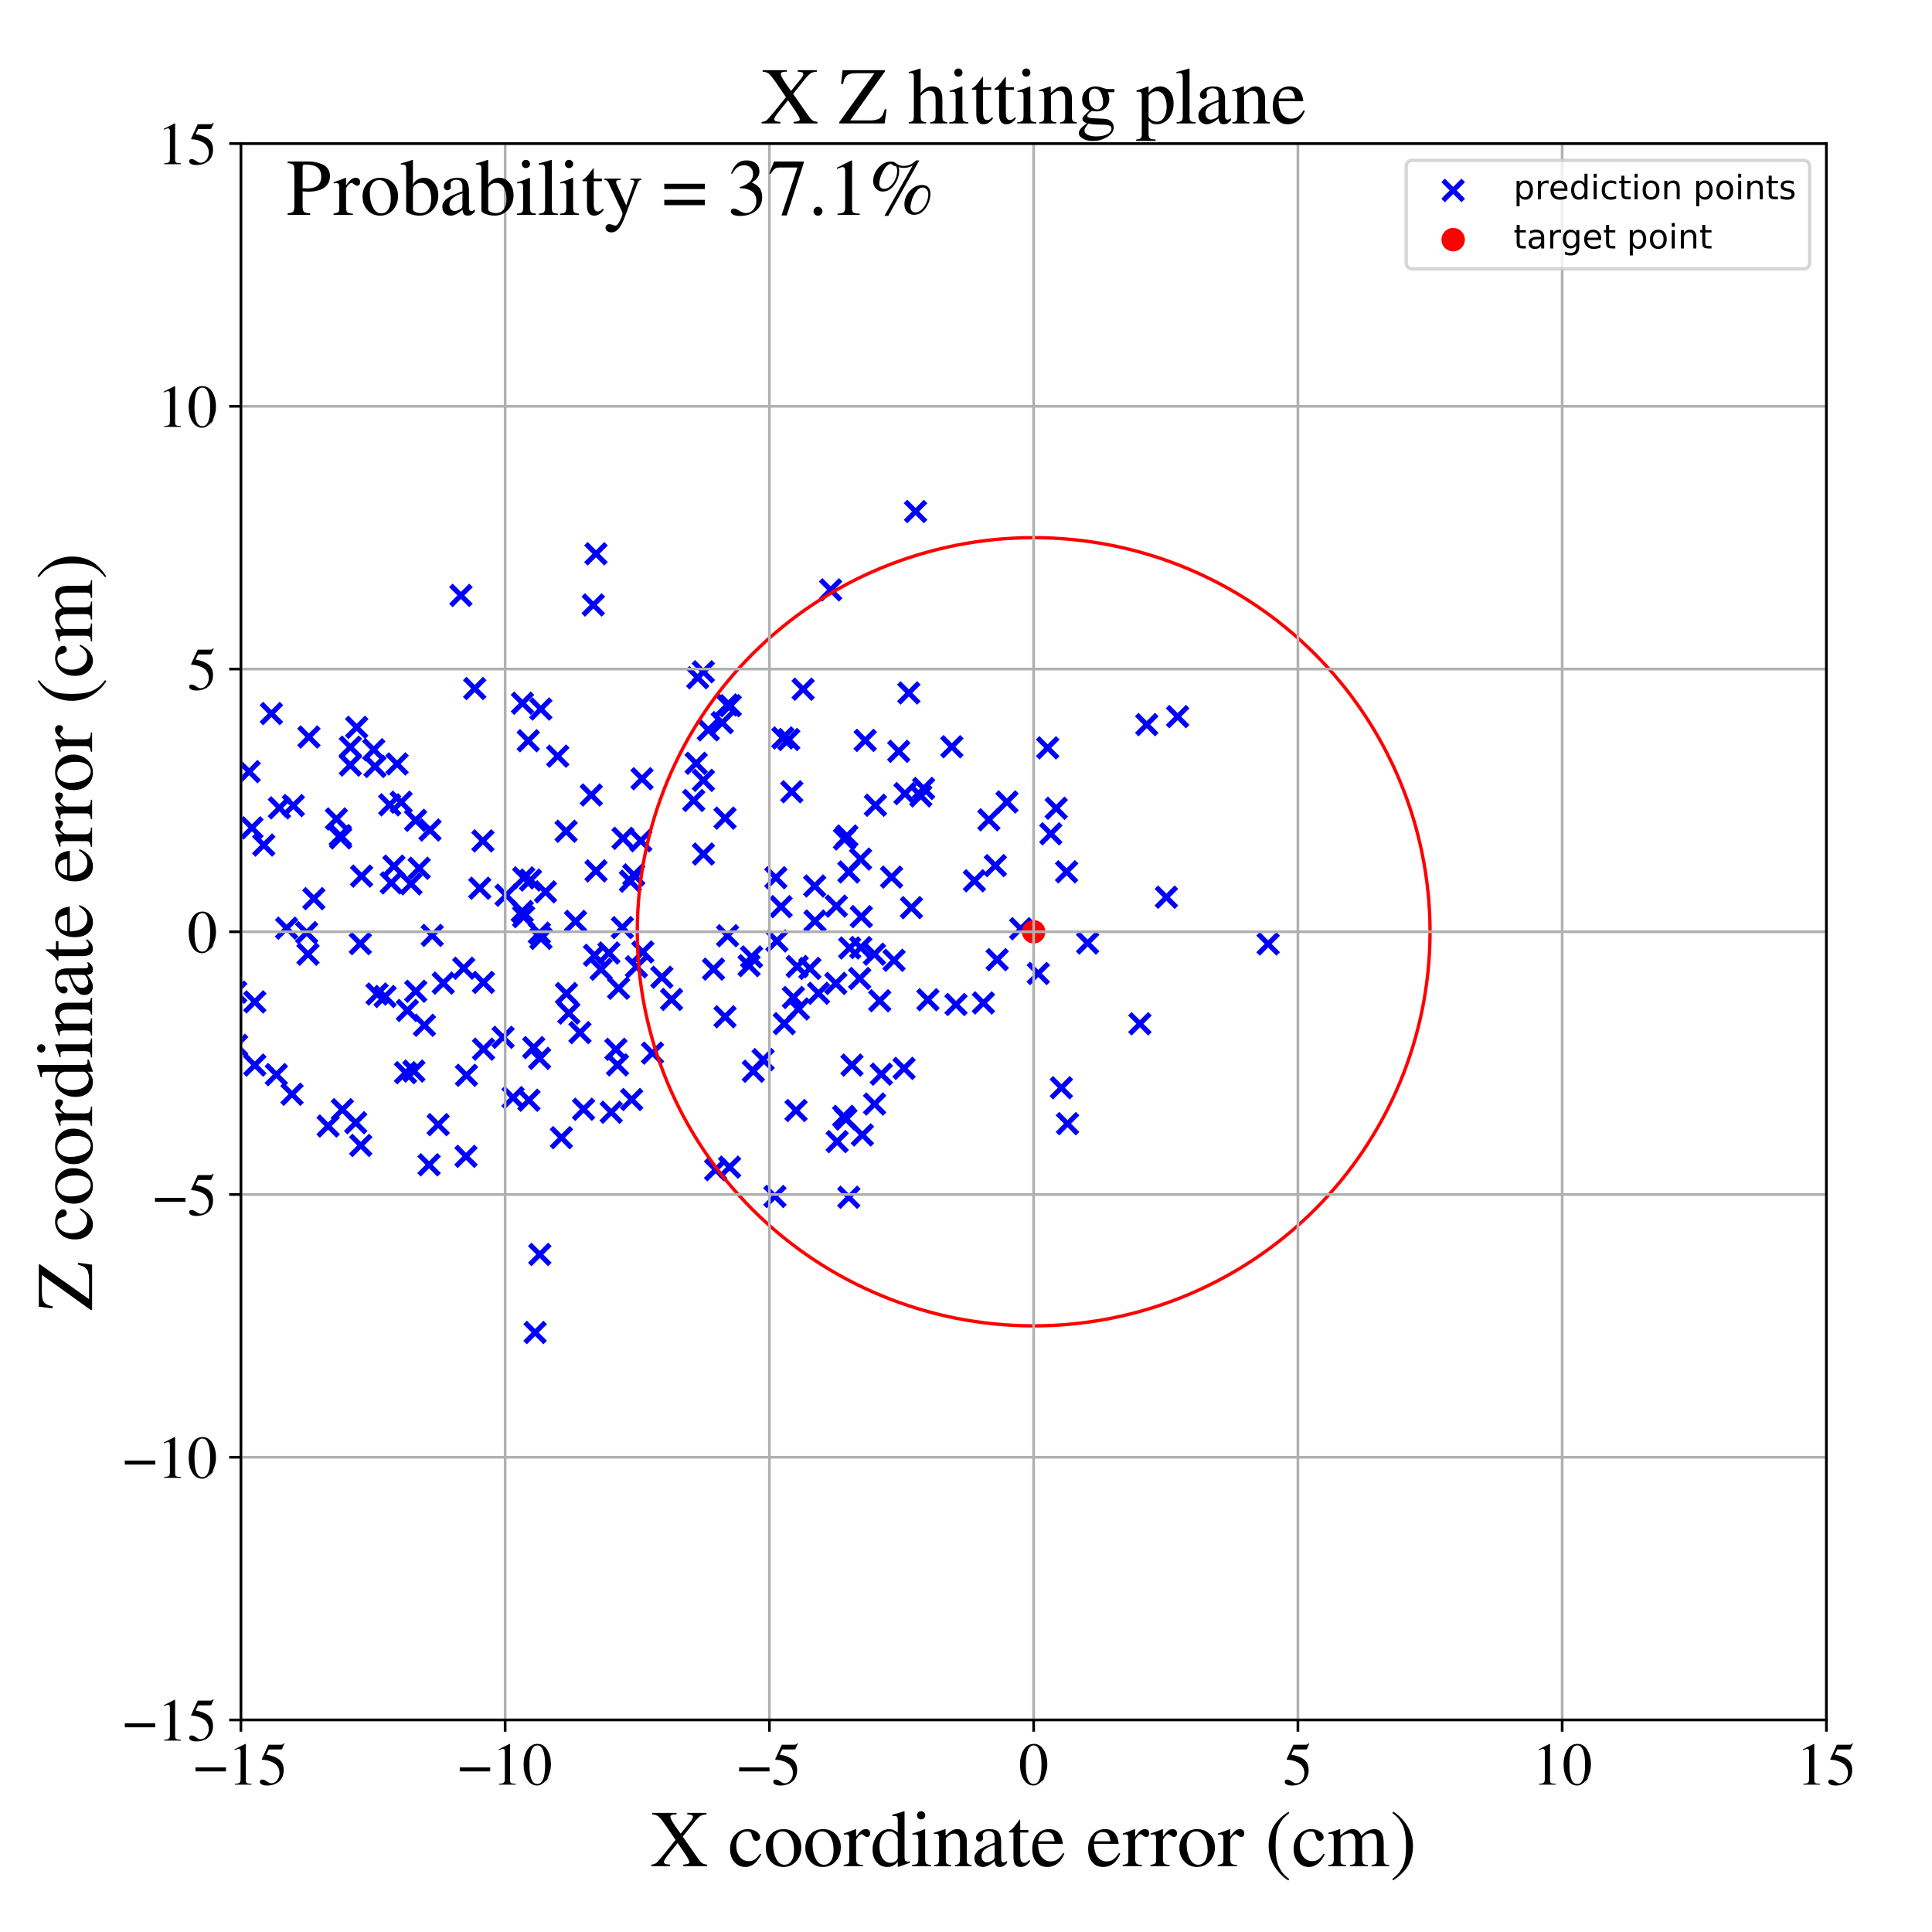 <?xml version="1.0" encoding="utf-8" standalone="no"?>
<!DOCTYPE svg PUBLIC "-//W3C//DTD SVG 1.1//EN"
  "http://www.w3.org/Graphics/SVG/1.1/DTD/svg11.dtd">
<!-- Created with matplotlib (https://matplotlib.org/) -->
<svg height="576pt" version="1.1" viewBox="0 0 576 576" width="576pt" xmlns="http://www.w3.org/2000/svg" xmlns:xlink="http://www.w3.org/1999/xlink">
 <defs>
  <style type="text/css">
*{stroke-linecap:butt;stroke-linejoin:round;}
  </style>
 </defs>
 <g id="figure_1">
  <g id="patch_1">
   <path d="M 0 576 
L 576 576 
L 576 0 
L 0 0 
z
" style="fill:#ffffff;"/>
  </g>
  <g id="axes_1">
   <g id="patch_2">
    <path d="M 71.822 512.784 
L 544.52 512.784 
L 544.52 42.802 
L 71.822 42.802 
z
" style="fill:#ffffff;"/>
   </g>
   <g id="PathCollection_1">
    <defs>
     <path d="M -3 3 
L 3 -3 
M -3 -3 
L 3 3 
" id="ma22d6aebd5" style="stroke:#0000ff;stroke-width:1.5;"/>
    </defs>
    <g clip-path="url(#p6223bcb019)">
     <use style="fill:#0000ff;stroke:#0000ff;stroke-width:1.5;" x="155.768" xlink:href="#ma22d6aebd5" y="209.65"/>
     <use style="fill:#0000ff;stroke:#0000ff;stroke-width:1.5;" x="64.602" xlink:href="#ma22d6aebd5" y="265.301"/>
     <use style="fill:#0000ff;stroke:#0000ff;stroke-width:1.5;" x="197.318" xlink:href="#ma22d6aebd5" y="291.353"/>
     <use style="fill:#0000ff;stroke:#0000ff;stroke-width:1.5;" x="31.356" xlink:href="#ma22d6aebd5" y="269.85"/>
     <use style="fill:#0000ff;stroke:#0000ff;stroke-width:1.5;" x="177.241" xlink:href="#ma22d6aebd5" y="284.805"/>
     <use style="fill:#0000ff;stroke:#0000ff;stroke-width:1.5;" x="155.707" xlink:href="#ma22d6aebd5" y="271.758"/>
     <use style="fill:#0000ff;stroke:#0000ff;stroke-width:1.5;" x="55.145" xlink:href="#ma22d6aebd5" y="289.121"/>
     <use style="fill:#0000ff;stroke:#0000ff;stroke-width:1.5;" x="191.648" xlink:href="#ma22d6aebd5" y="283.819"/>
     <use style="fill:#0000ff;stroke:#0000ff;stroke-width:1.5;" x="101.453" xlink:href="#ma22d6aebd5" y="249.135"/>
     <use style="fill:#0000ff;stroke:#0000ff;stroke-width:1.5;" x="61.968" xlink:href="#ma22d6aebd5" y="278.903"/>
     <use style="fill:#0000ff;stroke:#0000ff;stroke-width:1.5;" x="275.355" xlink:href="#ma22d6aebd5" y="235.066"/>
     <use style="fill:#0000ff;stroke:#0000ff;stroke-width:1.5;" x="269.533" xlink:href="#ma22d6aebd5" y="318.52"/>
     <use style="fill:#0000ff;stroke:#0000ff;stroke-width:1.5;" x="-1" xlink:href="#ma22d6aebd5" y="297.431"/>
     <use style="fill:#0000ff;stroke:#0000ff;stroke-width:1.5;" x="-1" xlink:href="#ma22d6aebd5" y="278.75"/>
     <use style="fill:#0000ff;stroke:#0000ff;stroke-width:1.5;" x="260.993" xlink:href="#ma22d6aebd5" y="240.072"/>
     <use style="fill:#0000ff;stroke:#0000ff;stroke-width:1.5;" x="252.494" xlink:href="#ma22d6aebd5" y="249.244"/>
     <use style="fill:#0000ff;stroke:#0000ff;stroke-width:1.5;" x="251.523" xlink:href="#ma22d6aebd5" y="332.828"/>
     <use style="fill:#0000ff;stroke:#0000ff;stroke-width:1.5;" x="257.948" xlink:href="#ma22d6aebd5" y="220.738"/>
     <use style="fill:#0000ff;stroke:#0000ff;stroke-width:1.5;" x="238.034" xlink:href="#ma22d6aebd5" y="300.808"/>
     <use style="fill:#0000ff;stroke:#0000ff;stroke-width:1.5;" x="51.027" xlink:href="#ma22d6aebd5" y="364.542"/>
     <use style="fill:#0000ff;stroke:#0000ff;stroke-width:1.5;" x="233.391" xlink:href="#ma22d6aebd5" y="220.011"/>
     <use style="fill:#0000ff;stroke:#0000ff;stroke-width:1.5;" x="43.27" xlink:href="#ma22d6aebd5" y="239.287"/>
     <use style="fill:#0000ff;stroke:#0000ff;stroke-width:1.5;" x="32.831" xlink:href="#ma22d6aebd5" y="309.28"/>
     <use style="fill:#0000ff;stroke:#0000ff;stroke-width:1.5;" x="116.189" xlink:href="#ma22d6aebd5" y="239.949"/>
     <use style="fill:#0000ff;stroke:#0000ff;stroke-width:1.5;" x="123.392" xlink:href="#ma22d6aebd5" y="319.326"/>
     <use style="fill:#0000ff;stroke:#0000ff;stroke-width:1.5;" x="-1" xlink:href="#ma22d6aebd5" y="290.468"/>
     <use style="fill:#0000ff;stroke:#0000ff;stroke-width:1.5;" x="-1" xlink:href="#ma22d6aebd5" y="287.248"/>
     <use style="fill:#0000ff;stroke:#0000ff;stroke-width:1.5;" x="160.862" xlink:href="#ma22d6aebd5" y="315.538"/>
     <use style="fill:#0000ff;stroke:#0000ff;stroke-width:1.5;" x="351.092" xlink:href="#ma22d6aebd5" y="213.65"/>
     <use style="fill:#0000ff;stroke:#0000ff;stroke-width:1.5;" x="85.45" xlink:href="#ma22d6aebd5" y="276.723"/>
     <use style="fill:#0000ff;stroke:#0000ff;stroke-width:1.5;" x="200.215" xlink:href="#ma22d6aebd5" y="297.969"/>
     <use style="fill:#0000ff;stroke:#0000ff;stroke-width:1.5;" x="318.264" xlink:href="#ma22d6aebd5" y="335.005"/>
     <use style="fill:#0000ff;stroke:#0000ff;stroke-width:1.5;" x="144.12" xlink:href="#ma22d6aebd5" y="292.891"/>
     <use style="fill:#0000ff;stroke:#0000ff;stroke-width:1.5;" x="270.954" xlink:href="#ma22d6aebd5" y="206.592"/>
     <use style="fill:#0000ff;stroke:#0000ff;stroke-width:1.5;" x="206.824" xlink:href="#ma22d6aebd5" y="238.646"/>
     <use style="fill:#0000ff;stroke:#0000ff;stroke-width:1.5;" x="111.797" xlink:href="#ma22d6aebd5" y="228.517"/>
     <use style="fill:#0000ff;stroke:#0000ff;stroke-width:1.5;" x="215.326" xlink:href="#ma22d6aebd5" y="215.454"/>
     <use style="fill:#0000ff;stroke:#0000ff;stroke-width:1.5;" x="251.773" xlink:href="#ma22d6aebd5" y="250.135"/>
     <use style="fill:#0000ff;stroke:#0000ff;stroke-width:1.5;" x="78.637" xlink:href="#ma22d6aebd5" y="251.941"/>
     <use style="fill:#0000ff;stroke:#0000ff;stroke-width:1.5;" x="-1" xlink:href="#ma22d6aebd5" y="232.43"/>
     <use style="fill:#0000ff;stroke:#0000ff;stroke-width:1.5;" x="-1" xlink:href="#ma22d6aebd5" y="241.725"/>
     <use style="fill:#0000ff;stroke:#0000ff;stroke-width:1.5;" x="157.692" xlink:href="#ma22d6aebd5" y="328.014"/>
     <use style="fill:#0000ff;stroke:#0000ff;stroke-width:1.5;" x="253.329" xlink:href="#ma22d6aebd5" y="282.623"/>
     <use style="fill:#0000ff;stroke:#0000ff;stroke-width:1.5;" x="185.55" xlink:href="#ma22d6aebd5" y="276.553"/>
     <use style="fill:#0000ff;stroke:#0000ff;stroke-width:1.5;" x="48.071" xlink:href="#ma22d6aebd5" y="223.942"/>
     <use style="fill:#0000ff;stroke:#0000ff;stroke-width:1.5;" x="236.069" xlink:href="#ma22d6aebd5" y="236.057"/>
     <use style="fill:#0000ff;stroke:#0000ff;stroke-width:1.5;" x="227.521" xlink:href="#ma22d6aebd5" y="315.919"/>
     <use style="fill:#0000ff;stroke:#0000ff;stroke-width:1.5;" x="166.28" xlink:href="#ma22d6aebd5" y="225.435"/>
     <use style="fill:#0000ff;stroke:#0000ff;stroke-width:1.5;" x="223.322" xlink:href="#ma22d6aebd5" y="287.882"/>
     <use style="fill:#0000ff;stroke:#0000ff;stroke-width:1.5;" x="-1" xlink:href="#ma22d6aebd5" y="308.687"/>
     <use style="fill:#0000ff;stroke:#0000ff;stroke-width:1.5;" x="-1" xlink:href="#ma22d6aebd5" y="296.327"/>
     <use style="fill:#0000ff;stroke:#0000ff;stroke-width:1.5;" x="107.805" xlink:href="#ma22d6aebd5" y="261.199"/>
     <use style="fill:#0000ff;stroke:#0000ff;stroke-width:1.5;" x="290.509" xlink:href="#ma22d6aebd5" y="262.597"/>
     <use style="fill:#0000ff;stroke:#0000ff;stroke-width:1.5;" x="150.892" xlink:href="#ma22d6aebd5" y="266.894"/>
     <use style="fill:#0000ff;stroke:#0000ff;stroke-width:1.5;" x="232.868" xlink:href="#ma22d6aebd5" y="270.311"/>
     <use style="fill:#0000ff;stroke:#0000ff;stroke-width:1.5;" x="158.168" xlink:href="#ma22d6aebd5" y="262.39"/>
     <use style="fill:#0000ff;stroke:#0000ff;stroke-width:1.5;" x="97.825" xlink:href="#ma22d6aebd5" y="335.71"/>
     <use style="fill:#0000ff;stroke:#0000ff;stroke-width:1.5;" x="266.547" xlink:href="#ma22d6aebd5" y="286.3"/>
     <use style="fill:#0000ff;stroke:#0000ff;stroke-width:1.5;" x="70.536" xlink:href="#ma22d6aebd5" y="311.651"/>
     <use style="fill:#0000ff;stroke:#0000ff;stroke-width:1.5;" x="161.242" xlink:href="#ma22d6aebd5" y="211.39"/>
     <use style="fill:#0000ff;stroke:#0000ff;stroke-width:1.5;" x="75.111" xlink:href="#ma22d6aebd5" y="246.814"/>
     <use style="fill:#0000ff;stroke:#0000ff;stroke-width:1.5;" x="46.281" xlink:href="#ma22d6aebd5" y="251.285"/>
     <use style="fill:#0000ff;stroke:#0000ff;stroke-width:1.5;" x="70.274" xlink:href="#ma22d6aebd5" y="295.812"/>
     <use style="fill:#0000ff;stroke:#0000ff;stroke-width:1.5;" x="111.427" xlink:href="#ma22d6aebd5" y="223.516"/>
     <use style="fill:#0000ff;stroke:#0000ff;stroke-width:1.5;" x="172.906" xlink:href="#ma22d6aebd5" y="307.855"/>
     <use style="fill:#0000ff;stroke:#0000ff;stroke-width:1.5;" x="194.525" xlink:href="#ma22d6aebd5" y="313.969"/>
     <use style="fill:#0000ff;stroke:#0000ff;stroke-width:1.5;" x="126.531" xlink:href="#ma22d6aebd5" y="305.684"/>
     <use style="fill:#0000ff;stroke:#0000ff;stroke-width:1.5;" x="314.892" xlink:href="#ma22d6aebd5" y="240.972"/>
     <use style="fill:#0000ff;stroke:#0000ff;stroke-width:1.5;" x="168.778" xlink:href="#ma22d6aebd5" y="247.828"/>
     <use style="fill:#0000ff;stroke:#0000ff;stroke-width:1.5;" x="-1" xlink:href="#ma22d6aebd5" y="354.4"/>
     <use style="fill:#0000ff;stroke:#0000ff;stroke-width:1.5;" x="-1" xlink:href="#ma22d6aebd5" y="359.739"/>
     <use style="fill:#0000ff;stroke:#0000ff;stroke-width:1.5;" x="121.456" xlink:href="#ma22d6aebd5" y="301.25"/>
     <use style="fill:#0000ff;stroke:#0000ff;stroke-width:1.5;" x="211.177" xlink:href="#ma22d6aebd5" y="217.605"/>
     <use style="fill:#0000ff;stroke:#0000ff;stroke-width:1.5;" x="-1" xlink:href="#ma22d6aebd5" y="263.919"/>
     <use style="fill:#0000ff;stroke:#0000ff;stroke-width:1.5;" x="-1" xlink:href="#ma22d6aebd5" y="254.412"/>
     <use style="fill:#0000ff;stroke:#0000ff;stroke-width:1.5;" x="137.418" xlink:href="#ma22d6aebd5" y="177.515"/>
     <use style="fill:#0000ff;stroke:#0000ff;stroke-width:1.5;" x="274.533" xlink:href="#ma22d6aebd5" y="237.295"/>
     <use style="fill:#0000ff;stroke:#0000ff;stroke-width:1.5;" x="168.877" xlink:href="#ma22d6aebd5" y="296.215"/>
     <use style="fill:#0000ff;stroke:#0000ff;stroke-width:1.5;" x="244.025" xlink:href="#ma22d6aebd5" y="296.136"/>
     <use style="fill:#0000ff;stroke:#0000ff;stroke-width:1.5;" x="231.308" xlink:href="#ma22d6aebd5" y="261.681"/>
     <use style="fill:#0000ff;stroke:#0000ff;stroke-width:1.5;" x="114.805" xlink:href="#ma22d6aebd5" y="297.089"/>
     <use style="fill:#0000ff;stroke:#0000ff;stroke-width:1.5;" x="184.102" xlink:href="#ma22d6aebd5" y="317.488"/>
     <use style="fill:#0000ff;stroke:#0000ff;stroke-width:1.5;" x="267.948" xlink:href="#ma22d6aebd5" y="223.995"/>
     <use style="fill:#0000ff;stroke:#0000ff;stroke-width:1.5;" x="265.811" xlink:href="#ma22d6aebd5" y="261.5"/>
     <use style="fill:#0000ff;stroke:#0000ff;stroke-width:1.5;" x="157.502" xlink:href="#ma22d6aebd5" y="220.836"/>
     <use style="fill:#0000ff;stroke:#0000ff;stroke-width:1.5;" x="300.207" xlink:href="#ma22d6aebd5" y="239.097"/>
     <use style="fill:#0000ff;stroke:#0000ff;stroke-width:1.5;" x="233.822" xlink:href="#ma22d6aebd5" y="305.18"/>
     <use style="fill:#0000ff;stroke:#0000ff;stroke-width:1.5;" x="235.151" xlink:href="#ma22d6aebd5" y="220.475"/>
     <use style="fill:#0000ff;stroke:#0000ff;stroke-width:1.5;" x="161.283" xlink:href="#ma22d6aebd5" y="279.772"/>
     <use style="fill:#0000ff;stroke:#0000ff;stroke-width:1.5;" x="35.759" xlink:href="#ma22d6aebd5" y="243.698"/>
     <use style="fill:#0000ff;stroke:#0000ff;stroke-width:1.5;" x="293.19" xlink:href="#ma22d6aebd5" y="299.015"/>
     <use style="fill:#0000ff;stroke:#0000ff;stroke-width:1.5;" x="256.628" xlink:href="#ma22d6aebd5" y="282.499"/>
     <use style="fill:#0000ff;stroke:#0000ff;stroke-width:1.5;" x="249.336" xlink:href="#ma22d6aebd5" y="270.142"/>
     <use style="fill:#0000ff;stroke:#0000ff;stroke-width:1.5;" x="182.229" xlink:href="#ma22d6aebd5" y="331.593"/>
     <use style="fill:#0000ff;stroke:#0000ff;stroke-width:1.5;" x="209.688" xlink:href="#ma22d6aebd5" y="200.285"/>
     <use style="fill:#0000ff;stroke:#0000ff;stroke-width:1.5;" x="257.104" xlink:href="#ma22d6aebd5" y="338.365"/>
     <use style="fill:#0000ff;stroke:#0000ff;stroke-width:1.5;" x="160.796" xlink:href="#ma22d6aebd5" y="278.212"/>
     <use style="fill:#0000ff;stroke:#0000ff;stroke-width:1.5;" x="224.594" xlink:href="#ma22d6aebd5" y="319.377"/>
     <use style="fill:#0000ff;stroke:#0000ff;stroke-width:1.5;" x="122.536" xlink:href="#ma22d6aebd5" y="263.513"/>
     <use style="fill:#0000ff;stroke:#0000ff;stroke-width:1.5;" x="231.037" xlink:href="#ma22d6aebd5" y="356.709"/>
     <use style="fill:#0000ff;stroke:#0000ff;stroke-width:1.5;" x="104.458" xlink:href="#ma22d6aebd5" y="222.759"/>
     <use style="fill:#0000ff;stroke:#0000ff;stroke-width:1.5;" x="91.821" xlink:href="#ma22d6aebd5" y="284.487"/>
     <use style="fill:#0000ff;stroke:#0000ff;stroke-width:1.5;" x="-1" xlink:href="#ma22d6aebd5" y="230.905"/>
     <use style="fill:#0000ff;stroke:#0000ff;stroke-width:1.5;" x="-1" xlink:href="#ma22d6aebd5" y="227.733"/>
     <use style="fill:#0000ff;stroke:#0000ff;stroke-width:1.5;" x="237.672" xlink:href="#ma22d6aebd5" y="288.15"/>
     <use style="fill:#0000ff;stroke:#0000ff;stroke-width:1.5;" x="4.816" xlink:href="#ma22d6aebd5" y="297.131"/>
     <use style="fill:#0000ff;stroke:#0000ff;stroke-width:1.5;" x="276.646" xlink:href="#ma22d6aebd5" y="298.063"/>
     <use style="fill:#0000ff;stroke:#0000ff;stroke-width:1.5;" x="260.703" xlink:href="#ma22d6aebd5" y="284.48"/>
     <use style="fill:#0000ff;stroke:#0000ff;stroke-width:1.5;" x="9.852" xlink:href="#ma22d6aebd5" y="307.789"/>
     <use style="fill:#0000ff;stroke:#0000ff;stroke-width:1.5;" x="188.955" xlink:href="#ma22d6aebd5" y="260.838"/>
     <use style="fill:#0000ff;stroke:#0000ff;stroke-width:1.5;" x="313.283" xlink:href="#ma22d6aebd5" y="248.588"/>
     <use style="fill:#0000ff;stroke:#0000ff;stroke-width:1.5;" x="256.792" xlink:href="#ma22d6aebd5" y="273.284"/>
     <use style="fill:#0000ff;stroke:#0000ff;stroke-width:1.5;" x="156.111" xlink:href="#ma22d6aebd5" y="273.295"/>
     <use style="fill:#0000ff;stroke:#0000ff;stroke-width:1.5;" x="39.07" xlink:href="#ma22d6aebd5" y="341.856"/>
     <use style="fill:#0000ff;stroke:#0000ff;stroke-width:1.5;" x="32.833" xlink:href="#ma22d6aebd5" y="248.972"/>
     <use style="fill:#0000ff;stroke:#0000ff;stroke-width:1.5;" x="188.319" xlink:href="#ma22d6aebd5" y="327.807"/>
     <use style="fill:#0000ff;stroke:#0000ff;stroke-width:1.5;" x="159.125" xlink:href="#ma22d6aebd5" y="312.327"/>
     <use style="fill:#0000ff;stroke:#0000ff;stroke-width:1.5;" x="294.818" xlink:href="#ma22d6aebd5" y="244.412"/>
     <use style="fill:#0000ff;stroke:#0000ff;stroke-width:1.5;" x="-1" xlink:href="#ma22d6aebd5" y="316.804"/>
     <use style="fill:#0000ff;stroke:#0000ff;stroke-width:1.5;" x="-1" xlink:href="#ma22d6aebd5" y="298.717"/>
     <use style="fill:#0000ff;stroke:#0000ff;stroke-width:1.5;" x="128.204" xlink:href="#ma22d6aebd5" y="247.458"/>
     <use style="fill:#0000ff;stroke:#0000ff;stroke-width:1.5;" x="213.351" xlink:href="#ma22d6aebd5" y="348.731"/>
     <use style="fill:#0000ff;stroke:#0000ff;stroke-width:1.5;" x="185.746" xlink:href="#ma22d6aebd5" y="249.93"/>
     <use style="fill:#0000ff;stroke:#0000ff;stroke-width:1.5;" x="176.289" xlink:href="#ma22d6aebd5" y="237.018"/>
     <use style="fill:#0000ff;stroke:#0000ff;stroke-width:1.5;" x="272.964" xlink:href="#ma22d6aebd5" y="152.506"/>
     <use style="fill:#0000ff;stroke:#0000ff;stroke-width:1.5;" x="144.151" xlink:href="#ma22d6aebd5" y="312.797"/>
     <use style="fill:#0000ff;stroke:#0000ff;stroke-width:1.5;" x="107.427" xlink:href="#ma22d6aebd5" y="281.336"/>
     <use style="fill:#0000ff;stroke:#0000ff;stroke-width:1.5;" x="271.736" xlink:href="#ma22d6aebd5" y="270.605"/>
     <use style="fill:#0000ff;stroke:#0000ff;stroke-width:1.5;" x="216.796" xlink:href="#ma22d6aebd5" y="210.17"/>
     <use style="fill:#0000ff;stroke:#0000ff;stroke-width:1.5;" x="217.719" xlink:href="#ma22d6aebd5" y="210.393"/>
     <use style="fill:#0000ff;stroke:#0000ff;stroke-width:1.5;" x="176.878" xlink:href="#ma22d6aebd5" y="180.361"/>
     <use style="fill:#0000ff;stroke:#0000ff;stroke-width:1.5;" x="209.71" xlink:href="#ma22d6aebd5" y="232.654"/>
     <use style="fill:#0000ff;stroke:#0000ff;stroke-width:1.5;" x="30.562" xlink:href="#ma22d6aebd5" y="258.224"/>
     <use style="fill:#0000ff;stroke:#0000ff;stroke-width:1.5;" x="253.08" xlink:href="#ma22d6aebd5" y="259.962"/>
     <use style="fill:#0000ff;stroke:#0000ff;stroke-width:1.5;" x="160.936" xlink:href="#ma22d6aebd5" y="373.996"/>
     <use style="fill:#0000ff;stroke:#0000ff;stroke-width:1.5;" x="123.895" xlink:href="#ma22d6aebd5" y="244.565"/>
     <use style="fill:#0000ff;stroke:#0000ff;stroke-width:1.5;" x="75.971" xlink:href="#ma22d6aebd5" y="317.539"/>
     <use style="fill:#0000ff;stroke:#0000ff;stroke-width:1.5;" x="74.281" xlink:href="#ma22d6aebd5" y="230.057"/>
     <use style="fill:#0000ff;stroke:#0000ff;stroke-width:1.5;" x="260.748" xlink:href="#ma22d6aebd5" y="329.152"/>
     <use style="fill:#0000ff;stroke:#0000ff;stroke-width:1.5;" x="141.535" xlink:href="#ma22d6aebd5" y="205.276"/>
     <use style="fill:#0000ff;stroke:#0000ff;stroke-width:1.5;" x="-1" xlink:href="#ma22d6aebd5" y="242.287"/>
     <use style="fill:#0000ff;stroke:#0000ff;stroke-width:1.5;" x="-1" xlink:href="#ma22d6aebd5" y="245.042"/>
     <use style="fill:#0000ff;stroke:#0000ff;stroke-width:1.5;" x="93.569" xlink:href="#ma22d6aebd5" y="267.925"/>
     <use style="fill:#0000ff;stroke:#0000ff;stroke-width:1.5;" x="191.053" xlink:href="#ma22d6aebd5" y="250.666"/>
     <use style="fill:#0000ff;stroke:#0000ff;stroke-width:1.5;" x="241.455" xlink:href="#ma22d6aebd5" y="288.727"/>
     <use style="fill:#0000ff;stroke:#0000ff;stroke-width:1.5;" x="297.295" xlink:href="#ma22d6aebd5" y="286.107"/>
     <use style="fill:#0000ff;stroke:#0000ff;stroke-width:1.5;" x="42.264" xlink:href="#ma22d6aebd5" y="289.881"/>
     <use style="fill:#0000ff;stroke:#0000ff;stroke-width:1.5;" x="58.686" xlink:href="#ma22d6aebd5" y="280.201"/>
     <use style="fill:#0000ff;stroke:#0000ff;stroke-width:1.5;" x="249.189" xlink:href="#ma22d6aebd5" y="293.196"/>
     <use style="fill:#0000ff;stroke:#0000ff;stroke-width:1.5;" x="75.964" xlink:href="#ma22d6aebd5" y="298.704"/>
     <use style="fill:#0000ff;stroke:#0000ff;stroke-width:1.5;" x="285.017" xlink:href="#ma22d6aebd5" y="299.482"/>
     <use style="fill:#0000ff;stroke:#0000ff;stroke-width:1.5;" x="32.695" xlink:href="#ma22d6aebd5" y="229.24"/>
     <use style="fill:#0000ff;stroke:#0000ff;stroke-width:1.5;" x="92.104" xlink:href="#ma22d6aebd5" y="219.728"/>
     <use style="fill:#0000ff;stroke:#0000ff;stroke-width:1.5;" x="183.611" xlink:href="#ma22d6aebd5" y="312.845"/>
     <use style="fill:#0000ff;stroke:#0000ff;stroke-width:1.5;" x="-1" xlink:href="#ma22d6aebd5" y="302.448"/>
     <use style="fill:#0000ff;stroke:#0000ff;stroke-width:1.5;" x="-1" xlink:href="#ma22d6aebd5" y="298.265"/>
     <use style="fill:#0000ff;stroke:#0000ff;stroke-width:1.5;" x="45.517" xlink:href="#ma22d6aebd5" y="293.105"/>
     <use style="fill:#0000ff;stroke:#0000ff;stroke-width:1.5;" x="102.07" xlink:href="#ma22d6aebd5" y="330.826"/>
     <use style="fill:#0000ff;stroke:#0000ff;stroke-width:1.5;" x="262.759" xlink:href="#ma22d6aebd5" y="320.246"/>
     <use style="fill:#0000ff;stroke:#0000ff;stroke-width:1.5;" x="118.38" xlink:href="#ma22d6aebd5" y="227.759"/>
     <use style="fill:#0000ff;stroke:#0000ff;stroke-width:1.5;" x="262.276" xlink:href="#ma22d6aebd5" y="298.357"/>
     <use style="fill:#0000ff;stroke:#0000ff;stroke-width:1.5;" x="101.564" xlink:href="#ma22d6aebd5" y="249.817"/>
     <use style="fill:#0000ff;stroke:#0000ff;stroke-width:1.5;" x="162.627" xlink:href="#ma22d6aebd5" y="265.891"/>
     <use style="fill:#0000ff;stroke:#0000ff;stroke-width:1.5;" x="87.063" xlink:href="#ma22d6aebd5" y="326.225"/>
     <use style="fill:#0000ff;stroke:#0000ff;stroke-width:1.5;" x="187.95" xlink:href="#ma22d6aebd5" y="262.716"/>
     <use style="fill:#0000ff;stroke:#0000ff;stroke-width:1.5;" x="100.299" xlink:href="#ma22d6aebd5" y="244.161"/>
     <use style="fill:#0000ff;stroke:#0000ff;stroke-width:1.5;" x="132.145" xlink:href="#ma22d6aebd5" y="293.102"/>
     <use style="fill:#0000ff;stroke:#0000ff;stroke-width:1.5;" x="87.45" xlink:href="#ma22d6aebd5" y="240.17"/>
     <use style="fill:#0000ff;stroke:#0000ff;stroke-width:1.5;" x="62.175" xlink:href="#ma22d6aebd5" y="189.497"/>
     <use style="fill:#0000ff;stroke:#0000ff;stroke-width:1.5;" x="156.135" xlink:href="#ma22d6aebd5" y="261.734"/>
     <use style="fill:#0000ff;stroke:#0000ff;stroke-width:1.5;" x="53.831" xlink:href="#ma22d6aebd5" y="285.081"/>
     <use style="fill:#0000ff;stroke:#0000ff;stroke-width:1.5;" x="253.059" xlink:href="#ma22d6aebd5" y="356.948"/>
     <use style="fill:#0000ff;stroke:#0000ff;stroke-width:1.5;" x="316.431" xlink:href="#ma22d6aebd5" y="324.303"/>
     <use style="fill:#0000ff;stroke:#0000ff;stroke-width:1.5;" x="256.557" xlink:href="#ma22d6aebd5" y="256.125"/>
     <use style="fill:#0000ff;stroke:#0000ff;stroke-width:1.5;" x="177.693" xlink:href="#ma22d6aebd5" y="259.646"/>
     <use style="fill:#0000ff;stroke:#0000ff;stroke-width:1.5;" x="130.629" xlink:href="#ma22d6aebd5" y="335.299"/>
     <use style="fill:#0000ff;stroke:#0000ff;stroke-width:1.5;" x="242.973" xlink:href="#ma22d6aebd5" y="274.59"/>
     <use style="fill:#0000ff;stroke:#0000ff;stroke-width:1.5;" x="283.774" xlink:href="#ma22d6aebd5" y="222.639"/>
     <use style="fill:#0000ff;stroke:#0000ff;stroke-width:1.5;" x="216.161" xlink:href="#ma22d6aebd5" y="243.913"/>
     <use style="fill:#0000ff;stroke:#0000ff;stroke-width:1.5;" x="104.445" xlink:href="#ma22d6aebd5" y="228.098"/>
     <use style="fill:#0000ff;stroke:#0000ff;stroke-width:1.5;" x="167.379" xlink:href="#ma22d6aebd5" y="339.182"/>
     <use style="fill:#0000ff;stroke:#0000ff;stroke-width:1.5;" x="252.195" xlink:href="#ma22d6aebd5" y="333.639"/>
     <use style="fill:#0000ff;stroke:#0000ff;stroke-width:1.5;" x="67.363" xlink:href="#ma22d6aebd5" y="213.247"/>
     <use style="fill:#0000ff;stroke:#0000ff;stroke-width:1.5;" x="217.514" xlink:href="#ma22d6aebd5" y="347.971"/>
     <use style="fill:#0000ff;stroke:#0000ff;stroke-width:1.5;" x="124.965" xlink:href="#ma22d6aebd5" y="258.856"/>
     <use style="fill:#0000ff;stroke:#0000ff;stroke-width:1.5;" x="138.927" xlink:href="#ma22d6aebd5" y="344.747"/>
     <use style="fill:#0000ff;stroke:#0000ff;stroke-width:1.5;" x="347.743" xlink:href="#ma22d6aebd5" y="267.495"/>
     <use style="fill:#0000ff;stroke:#0000ff;stroke-width:1.5;" x="82.388" xlink:href="#ma22d6aebd5" y="320.388"/>
     <use style="fill:#0000ff;stroke:#0000ff;stroke-width:1.5;" x="-1" xlink:href="#ma22d6aebd5" y="243.695"/>
     <use style="fill:#0000ff;stroke:#0000ff;stroke-width:1.5;" x="-1" xlink:href="#ma22d6aebd5" y="235.81"/>
     <use style="fill:#0000ff;stroke:#0000ff;stroke-width:1.5;" x="341.883" xlink:href="#ma22d6aebd5" y="216.027"/>
     <use style="fill:#0000ff;stroke:#0000ff;stroke-width:1.5;" x="80.921" xlink:href="#ma22d6aebd5" y="212.737"/>
     <use style="fill:#0000ff;stroke:#0000ff;stroke-width:1.5;" x="236.547" xlink:href="#ma22d6aebd5" y="297.389"/>
     <use style="fill:#0000ff;stroke:#0000ff;stroke-width:1.5;" x="179.194" xlink:href="#ma22d6aebd5" y="288.982"/>
     <use style="fill:#0000ff;stroke:#0000ff;stroke-width:1.5;" x="224.066" xlink:href="#ma22d6aebd5" y="285.293"/>
     <use style="fill:#0000ff;stroke:#0000ff;stroke-width:1.5;" x="152.965" xlink:href="#ma22d6aebd5" y="327.24"/>
     <use style="fill:#0000ff;stroke:#0000ff;stroke-width:1.5;" x="207.551" xlink:href="#ma22d6aebd5" y="227.572"/>
     <use style="fill:#0000ff;stroke:#0000ff;stroke-width:1.5;" x="171.585" xlink:href="#ma22d6aebd5" y="274.698"/>
     <use style="fill:#0000ff;stroke:#0000ff;stroke-width:1.5;" x="116.652" xlink:href="#ma22d6aebd5" y="263.226"/>
     <use style="fill:#0000ff;stroke:#0000ff;stroke-width:1.5;" x="339.843" xlink:href="#ma22d6aebd5" y="305.228"/>
     <use style="fill:#0000ff;stroke:#0000ff;stroke-width:1.5;" x="83.31" xlink:href="#ma22d6aebd5" y="240.848"/>
     <use style="fill:#0000ff;stroke:#0000ff;stroke-width:1.5;" x="312.354" xlink:href="#ma22d6aebd5" y="222.963"/>
     <use style="fill:#0000ff;stroke:#0000ff;stroke-width:1.5;" x="138.251" xlink:href="#ma22d6aebd5" y="288.666"/>
     <use style="fill:#0000ff;stroke:#0000ff;stroke-width:1.5;" x="212.728" xlink:href="#ma22d6aebd5" y="288.931"/>
     <use style="fill:#0000ff;stroke:#0000ff;stroke-width:1.5;" x="119.591" xlink:href="#ma22d6aebd5" y="239.168"/>
     <use style="fill:#0000ff;stroke:#0000ff;stroke-width:1.5;" x="309.551" xlink:href="#ma22d6aebd5" y="290.227"/>
     <use style="fill:#0000ff;stroke:#0000ff;stroke-width:1.5;" x="216.914" xlink:href="#ma22d6aebd5" y="278.967"/>
     <use style="fill:#0000ff;stroke:#0000ff;stroke-width:1.5;" x="173.976" xlink:href="#ma22d6aebd5" y="330.711"/>
     <use style="fill:#0000ff;stroke:#0000ff;stroke-width:1.5;" x="269.802" xlink:href="#ma22d6aebd5" y="236.611"/>
     <use style="fill:#0000ff;stroke:#0000ff;stroke-width:1.5;" x="237.331" xlink:href="#ma22d6aebd5" y="331.083"/>
     <use style="fill:#0000ff;stroke:#0000ff;stroke-width:1.5;" x="149.993" xlink:href="#ma22d6aebd5" y="309.262"/>
     <use style="fill:#0000ff;stroke:#0000ff;stroke-width:1.5;" x="39.613" xlink:href="#ma22d6aebd5" y="249.297"/>
     <use style="fill:#0000ff;stroke:#0000ff;stroke-width:1.5;" x="317.991" xlink:href="#ma22d6aebd5" y="259.928"/>
     <use style="fill:#0000ff;stroke:#0000ff;stroke-width:1.5;" x="324.26" xlink:href="#ma22d6aebd5" y="281.153"/>
     <use style="fill:#0000ff;stroke:#0000ff;stroke-width:1.5;" x="12.909" xlink:href="#ma22d6aebd5" y="280.11"/>
     <use style="fill:#0000ff;stroke:#0000ff;stroke-width:1.5;" x="106.049" xlink:href="#ma22d6aebd5" y="334.718"/>
     <use style="fill:#0000ff;stroke:#0000ff;stroke-width:1.5;" x="25.033" xlink:href="#ma22d6aebd5" y="220.056"/>
     <use style="fill:#0000ff;stroke:#0000ff;stroke-width:1.5;" x="127.923" xlink:href="#ma22d6aebd5" y="347.268"/>
     <use style="fill:#0000ff;stroke:#0000ff;stroke-width:1.5;" x="256.303" xlink:href="#ma22d6aebd5" y="291.728"/>
     <use style="fill:#0000ff;stroke:#0000ff;stroke-width:1.5;" x="-1" xlink:href="#ma22d6aebd5" y="293.502"/>
     <use style="fill:#0000ff;stroke:#0000ff;stroke-width:1.5;" x="-1" xlink:href="#ma22d6aebd5" y="290.278"/>
     <use style="fill:#0000ff;stroke:#0000ff;stroke-width:1.5;" x="296.749" xlink:href="#ma22d6aebd5" y="258.068"/>
     <use style="fill:#0000ff;stroke:#0000ff;stroke-width:1.5;" x="184.423" xlink:href="#ma22d6aebd5" y="294.633"/>
     <use style="fill:#0000ff;stroke:#0000ff;stroke-width:1.5;" x="181.532" xlink:href="#ma22d6aebd5" y="284.117"/>
     <use style="fill:#0000ff;stroke:#0000ff;stroke-width:1.5;" x="242.893" xlink:href="#ma22d6aebd5" y="264.146"/>
     <use style="fill:#0000ff;stroke:#0000ff;stroke-width:1.5;" x="239.442" xlink:href="#ma22d6aebd5" y="205.482"/>
     <use style="fill:#0000ff;stroke:#0000ff;stroke-width:1.5;" x="209.719" xlink:href="#ma22d6aebd5" y="254.623"/>
     <use style="fill:#0000ff;stroke:#0000ff;stroke-width:1.5;" x="191.408" xlink:href="#ma22d6aebd5" y="232.173"/>
     <use style="fill:#0000ff;stroke:#0000ff;stroke-width:1.5;" x="120.908" xlink:href="#ma22d6aebd5" y="319.807"/>
     <use style="fill:#0000ff;stroke:#0000ff;stroke-width:1.5;" x="247.642" xlink:href="#ma22d6aebd5" y="175.859"/>
     <use style="fill:#0000ff;stroke:#0000ff;stroke-width:1.5;" x="128.854" xlink:href="#ma22d6aebd5" y="278.875"/>
     <use style="fill:#0000ff;stroke:#0000ff;stroke-width:1.5;" x="216.155" xlink:href="#ma22d6aebd5" y="303.141"/>
     <use style="fill:#0000ff;stroke:#0000ff;stroke-width:1.5;" x="304.3" xlink:href="#ma22d6aebd5" y="276.883"/>
     <use style="fill:#0000ff;stroke:#0000ff;stroke-width:1.5;" x="177.68" xlink:href="#ma22d6aebd5" y="165.107"/>
     <use style="fill:#0000ff;stroke:#0000ff;stroke-width:1.5;" x="143.04" xlink:href="#ma22d6aebd5" y="264.81"/>
     <use style="fill:#0000ff;stroke:#0000ff;stroke-width:1.5;" x="106.345" xlink:href="#ma22d6aebd5" y="216.846"/>
     <use style="fill:#0000ff;stroke:#0000ff;stroke-width:1.5;" x="231.624" xlink:href="#ma22d6aebd5" y="280.536"/>
     <use style="fill:#0000ff;stroke:#0000ff;stroke-width:1.5;" x="249.59" xlink:href="#ma22d6aebd5" y="340.355"/>
     <use style="fill:#0000ff;stroke:#0000ff;stroke-width:1.5;" x="159.542" xlink:href="#ma22d6aebd5" y="397.262"/>
     <use style="fill:#0000ff;stroke:#0000ff;stroke-width:1.5;" x="-1" xlink:href="#ma22d6aebd5" y="298.06"/>
     <use style="fill:#0000ff;stroke:#0000ff;stroke-width:1.5;" x="-1" xlink:href="#ma22d6aebd5" y="271.82"/>
     <use style="fill:#0000ff;stroke:#0000ff;stroke-width:1.5;" x="117.44" xlink:href="#ma22d6aebd5" y="258.225"/>
     <use style="fill:#0000ff;stroke:#0000ff;stroke-width:1.5;" x="143.971" xlink:href="#ma22d6aebd5" y="250.702"/>
     <use style="fill:#0000ff;stroke:#0000ff;stroke-width:1.5;" x="107.555" xlink:href="#ma22d6aebd5" y="341.5"/>
     <use style="fill:#0000ff;stroke:#0000ff;stroke-width:1.5;" x="91.42" xlink:href="#ma22d6aebd5" y="278.052"/>
     <use style="fill:#0000ff;stroke:#0000ff;stroke-width:1.5;" x="254.003" xlink:href="#ma22d6aebd5" y="317.544"/>
     <use style="fill:#0000ff;stroke:#0000ff;stroke-width:1.5;" x="123.948" xlink:href="#ma22d6aebd5" y="295.532"/>
     <use style="fill:#0000ff;stroke:#0000ff;stroke-width:1.5;" x="67.422" xlink:href="#ma22d6aebd5" y="240.569"/>
     <use style="fill:#0000ff;stroke:#0000ff;stroke-width:1.5;" x="208.021" xlink:href="#ma22d6aebd5" y="202.061"/>
     <use style="fill:#0000ff;stroke:#0000ff;stroke-width:1.5;" x="169.601" xlink:href="#ma22d6aebd5" y="302.038"/>
     <use style="fill:#0000ff;stroke:#0000ff;stroke-width:1.5;" x="35.906" xlink:href="#ma22d6aebd5" y="324.235"/>
     <use style="fill:#0000ff;stroke:#0000ff;stroke-width:1.5;" x="139.071" xlink:href="#ma22d6aebd5" y="320.588"/>
     <use style="fill:#0000ff;stroke:#0000ff;stroke-width:1.5;" x="37.288" xlink:href="#ma22d6aebd5" y="293.915"/>
     <use style="fill:#0000ff;stroke:#0000ff;stroke-width:1.5;" x="189.736" xlink:href="#ma22d6aebd5" y="288.226"/>
     <use style="fill:#0000ff;stroke:#0000ff;stroke-width:1.5;" x="378.076" xlink:href="#ma22d6aebd5" y="281.424"/>
     <use style="fill:#0000ff;stroke:#0000ff;stroke-width:1.5;" x="-1" xlink:href="#ma22d6aebd5" y="289.971"/>
     <use style="fill:#0000ff;stroke:#0000ff;stroke-width:1.5;" x="-1" xlink:href="#ma22d6aebd5" y="290.764"/>
     <use style="fill:#0000ff;stroke:#0000ff;stroke-width:1.5;" x="112.411" xlink:href="#ma22d6aebd5" y="296.363"/>
     <use style="fill:#0000ff;stroke:#0000ff;stroke-width:1.5;" x="9.611" xlink:href="#ma22d6aebd5" y="265.024"/>
    </g>
   </g>
   <g id="PathCollection_2">
    <defs>
     <path d="M 0 3 
C 0.796 3 1.559 2.684 2.121 2.121 
C 2.684 1.559 3 0.796 3 0 
C 3 -0.796 2.684 -1.559 2.121 -2.121 
C 1.559 -2.684 0.796 -3 0 -3 
C -0.796 -3 -1.559 -2.684 -2.121 -2.121 
C -2.684 -1.559 -3 -0.796 -3 0 
C -3 0.796 -2.684 1.559 -2.121 2.121 
C -1.559 2.684 -0.796 3 0 3 
z
" id="m1be55af6c7" style="stroke:#ff0000;"/>
    </defs>
    <g clip-path="url(#p6223bcb019)">
     <use style="fill:#ff0000;stroke:#ff0000;" x="308.171" xlink:href="#m1be55af6c7" y="277.793"/>
    </g>
   </g>
   <g id="patch_3">
    <path clip-path="url(#p6223bcb019)" d="M 308.171 395.288 
C 339.511 395.288 369.572 382.908 391.733 360.875 
C 413.894 338.841 426.346 308.953 426.346 277.793 
C 426.346 246.633 413.894 216.745 391.733 194.711 
C 369.572 172.677 339.511 160.297 308.171 160.297 
C 276.831 160.297 246.77 172.677 224.609 194.711 
C 202.448 216.745 189.997 246.633 189.997 277.793 
C 189.997 308.953 202.448 338.841 224.609 360.875 
C 246.77 382.908 276.831 395.288 308.171 395.288 
z
" style="fill:none;stroke:#ff0000;stroke-linejoin:miter;"/>
   </g>
   <g id="matplotlib.axis_1">
    <g id="xtick_1">
     <g id="line2d_1">
      <path clip-path="url(#p6223bcb019)" d="M 71.822 512.784 
L 71.822 42.802 
" style="fill:none;stroke:#b0b0b0;stroke-linecap:square;stroke-width:0.8;"/>
     </g>
     <g id="line2d_2">
      <defs>
       <path d="M 0 0 
L 0 3.5 
" id="mefeeb88d23" style="stroke:#000000;stroke-width:0.8;"/>
      </defs>
      <g>
       <use style="stroke:#000000;stroke-width:0.8;" x="71.822" xlink:href="#mefeeb88d23" y="512.784"/>
      </g>
     </g>
     <g id="text_1">
      <!-- −15 -->
      <defs>
       <path d="M 3 22 
L 3 28.594 
L 53.406 28.594 
L 53.406 22 
z
" id="FreeSerif-8722"/>
       <path d="M 18.297 59.297 
Q 16.5 59.297 11.094 57.094 
L 11.094 58.5 
L 29.094 67.594 
L 29.906 67.406 
L 29.906 7.406 
Q 29.906 3.797 31.703 2.688 
Q 33.5 1.594 39.406 1.5 
L 39.406 0 
L 11.797 0 
L 11.797 1.5 
Q 17.406 1.703 19.344 3.141 
Q 21.297 4.594 21.297 9.297 
L 21.297 54.594 
Q 21.297 59.297 18.297 59.297 
z
" id="FreeSerif-49"/>
       <path d="M 35.703 19.406 
Q 35.703 24.703 33.344 28.797 
Q 31 32.906 27.641 35.156 
Q 24.297 37.406 20.141 38.844 
Q 16 40.297 12.953 40.75 
Q 9.906 41.203 7.594 41.203 
Q 6.406 41.203 6.406 42 
Q 6.406 42.297 6.5 42.5 
L 17.406 66.203 
L 38.297 66.203 
Q 39.906 66.203 40.844 66.703 
Q 41.797 67.203 42.906 68.797 
L 43.797 68.094 
L 40 59.203 
Q 39.594 58.297 37.703 58.297 
L 18.094 58.297 
L 13.906 49.797 
Q 28.5 47.203 35.594 41.344 
Q 42.703 35.5 42.703 24.203 
Q 42.703 18.297 40.844 13.688 
Q 39 9.094 36.141 6.297 
Q 33.297 3.5 29.547 1.703 
Q 25.797 -0.094 22.344 -0.75 
Q 18.906 -1.406 15.406 -1.406 
Q 9.797 -1.406 6.5 0.25 
Q 3.203 1.906 3.203 4.797 
Q 3.203 8.5 7.5 8.5 
Q 10.297 8.5 14.75 5.391 
Q 19.203 2.297 21.797 2.297 
Q 27.703 2.297 31.703 7.25 
Q 35.703 12.203 35.703 19.406 
z
" id="FreeSerif-53"/>
      </defs>
      <g transform="translate(57.746 532.077)scale(0.18 -0.18)">
       <use xlink:href="#FreeSerif-8722"/>
       <use x="56.4" xlink:href="#FreeSerif-49"/>
       <use x="106.4" xlink:href="#FreeSerif-53"/>
      </g>
     </g>
    </g>
    <g id="xtick_2">
     <g id="line2d_3">
      <path clip-path="url(#p6223bcb019)" d="M 150.605 512.784 
L 150.605 42.802 
" style="fill:none;stroke:#b0b0b0;stroke-linecap:square;stroke-width:0.8;"/>
     </g>
     <g id="line2d_4">
      <g>
       <use style="stroke:#000000;stroke-width:0.8;" x="150.605" xlink:href="#mefeeb88d23" y="512.784"/>
      </g>
     </g>
     <g id="text_2">
      <!-- −10 -->
      <defs>
       <path d="M 47.594 17.797 
Q 35.203 -1.406 25 -1.406 
Q 14.797 -1.406 8.594 8.391 
Q 2.406 18.203 2.406 33.594 
Q 2.406 48.094 8.594 57.844 
Q 14.797 67.594 25.406 67.594 
Q 35.203 67.594 41.391 58 
Q 47.594 48.406 47.594 33 
Q 47.594 17.797 35.203 -1.406 
z
M 25.094 65 
Q 12 65 12 32.703 
Q 12 1.203 25 1.203 
Q 38 1.203 38 32.797 
Q 38 48.5 34.703 56.75 
Q 31.406 65 25.094 65 
z
" id="FreeSerif-48"/>
      </defs>
      <g transform="translate(136.529 532.077)scale(0.18 -0.18)">
       <use xlink:href="#FreeSerif-8722"/>
       <use x="56.4" xlink:href="#FreeSerif-49"/>
       <use x="106.4" xlink:href="#FreeSerif-48"/>
      </g>
     </g>
    </g>
    <g id="xtick_3">
     <g id="line2d_5">
      <path clip-path="url(#p6223bcb019)" d="M 229.388 512.784 
L 229.388 42.802 
" style="fill:none;stroke:#b0b0b0;stroke-linecap:square;stroke-width:0.8;"/>
     </g>
     <g id="line2d_6">
      <g>
       <use style="stroke:#000000;stroke-width:0.8;" x="229.388" xlink:href="#mefeeb88d23" y="512.784"/>
      </g>
     </g>
     <g id="text_3">
      <!-- −5 -->
      <g transform="translate(219.812 532.077)scale(0.18 -0.18)">
       <use xlink:href="#FreeSerif-8722"/>
       <use x="56.4" xlink:href="#FreeSerif-53"/>
      </g>
     </g>
    </g>
    <g id="xtick_4">
     <g id="line2d_7">
      <path clip-path="url(#p6223bcb019)" d="M 308.171 512.784 
L 308.171 42.802 
" style="fill:none;stroke:#b0b0b0;stroke-linecap:square;stroke-width:0.8;"/>
     </g>
     <g id="line2d_8">
      <g>
       <use style="stroke:#000000;stroke-width:0.8;" x="308.171" xlink:href="#mefeeb88d23" y="512.784"/>
      </g>
     </g>
     <g id="text_4">
      <!-- 0 -->
      <g transform="translate(303.671 532.077)scale(0.18 -0.18)">
       <use xlink:href="#FreeSerif-48"/>
      </g>
     </g>
    </g>
    <g id="xtick_5">
     <g id="line2d_9">
      <path clip-path="url(#p6223bcb019)" d="M 386.954 512.784 
L 386.954 42.802 
" style="fill:none;stroke:#b0b0b0;stroke-linecap:square;stroke-width:0.8;"/>
     </g>
     <g id="line2d_10">
      <g>
       <use style="stroke:#000000;stroke-width:0.8;" x="386.954" xlink:href="#mefeeb88d23" y="512.784"/>
      </g>
     </g>
     <g id="text_5">
      <!-- 5 -->
      <g transform="translate(382.454 532.077)scale(0.18 -0.18)">
       <use xlink:href="#FreeSerif-53"/>
      </g>
     </g>
    </g>
    <g id="xtick_6">
     <g id="line2d_11">
      <path clip-path="url(#p6223bcb019)" d="M 465.737 512.784 
L 465.737 42.802 
" style="fill:none;stroke:#b0b0b0;stroke-linecap:square;stroke-width:0.8;"/>
     </g>
     <g id="line2d_12">
      <g>
       <use style="stroke:#000000;stroke-width:0.8;" x="465.737" xlink:href="#mefeeb88d23" y="512.784"/>
      </g>
     </g>
     <g id="text_6">
      <!-- 10 -->
      <g transform="translate(456.737 532.077)scale(0.18 -0.18)">
       <use xlink:href="#FreeSerif-49"/>
       <use x="50" xlink:href="#FreeSerif-48"/>
      </g>
     </g>
    </g>
    <g id="xtick_7">
     <g id="line2d_13">
      <path clip-path="url(#p6223bcb019)" d="M 544.52 512.784 
L 544.52 42.802 
" style="fill:none;stroke:#b0b0b0;stroke-linecap:square;stroke-width:0.8;"/>
     </g>
     <g id="line2d_14">
      <g>
       <use style="stroke:#000000;stroke-width:0.8;" x="544.52" xlink:href="#mefeeb88d23" y="512.784"/>
      </g>
     </g>
     <g id="text_7">
      <!-- 15 -->
      <g transform="translate(535.52 532.077)scale(0.18 -0.18)">
       <use xlink:href="#FreeSerif-49"/>
       <use x="50" xlink:href="#FreeSerif-53"/>
      </g>
     </g>
    </g>
    <g id="text_8">
     <!-- X coordinate error (cm) -->
     <defs>
      <path d="M 69.594 66.203 
L 69.594 64.297 
Q 64.703 64 62.047 62.344 
Q 59.406 60.703 54.703 54.906 
L 40.094 36.703 
L 59.297 9.297 
Q 62.297 5 64.297 3.703 
Q 66.297 2.406 70.406 1.906 
L 70.406 0 
L 40.703 0 
L 40.703 1.906 
Q 44.797 2.297 46.594 2.938 
Q 48.406 3.594 48.406 5 
Q 48.406 7.203 43.297 14.797 
L 33.797 28.797 
L 21.906 14 
Q 16.703 7.5 16.703 5.406 
Q 16.703 3.703 18.297 2.953 
Q 19.906 2.203 24.297 1.906 
L 24.297 0 
L 1 0 
L 1 1.906 
Q 4.906 2.203 7 3.797 
Q 9.094 5.406 15.5 13.297 
L 31.203 32.594 
L 20.297 48.594 
Q 13.297 58.906 10.25 61.5 
Q 7.203 64.094 2.203 64.297 
L 2.203 66.203 
L 32.406 66.203 
L 32.406 64.297 
L 29.594 64.203 
Q 24.797 64.094 24.797 61.297 
Q 24.797 58.094 33.297 46.297 
L 37.5 40.406 
L 48.797 54.203 
Q 52.797 59.203 52.797 61.094 
Q 52.797 62.797 51.344 63.438 
Q 49.906 64.094 45.797 64.297 
L 45.797 66.203 
z
" id="FreeSerif-88"/>
      <path id="FreeSerif-32"/>
      <path d="M 2.5 21.297 
Q 2.5 32.406 9.047 39.203 
Q 15.594 46 24.406 46 
Q 30.703 46 35.25 42.953 
Q 39.797 39.906 39.797 35.703 
Q 39.797 34 38.391 32.75 
Q 37 31.5 35 31.5 
Q 31.594 31.5 30.297 36.094 
L 29.703 38.297 
Q 28.906 41.094 27.703 42.094 
Q 26.5 43.094 23.797 43.094 
Q 17.703 43.094 13.953 38.25 
Q 10.203 33.406 10.203 25.703 
Q 10.203 17.094 14.547 11.641 
Q 18.906 6.203 25.703 6.203 
Q 30 6.203 33.094 8.25 
Q 36.203 10.297 39.797 15.594 
L 41.203 14.703 
Q 40.203 12.703 39.453 11.391 
Q 38.703 10.094 36.75 7.5 
Q 34.797 4.906 32.891 3.297 
Q 31 1.703 27.891 0.344 
Q 24.797 -1 21.5 -1 
Q 13.203 -1 7.844 5.25 
Q 2.5 11.5 2.5 21.297 
z
" id="FreeSerif-99"/>
      <path d="M 24.594 46 
Q 34.203 46 40.391 39.594 
Q 46.594 33.203 46.594 23.406 
Q 46.594 13 40.188 6 
Q 33.797 -1 24.391 -1 
Q 15 -1 8.75 5.75 
Q 2.5 12.5 2.5 22.594 
Q 2.5 32.906 8.641 39.453 
Q 14.797 46 24.594 46 
z
M 11.5 27.5 
Q 11.5 16.797 15.391 9.297 
Q 19.297 1.797 25.594 1.797 
Q 31.203 1.797 34.391 6.594 
Q 37.594 11.406 37.594 19.906 
Q 37.594 30.203 33.594 36.703 
Q 29.594 43.203 23.297 43.203 
Q 18 43.203 14.75 38.891 
Q 11.5 34.594 11.5 27.5 
z
" id="FreeSerif-111"/>
      <path d="M 30.094 36.203 
Q 28.594 36.203 26.391 37.953 
Q 24.203 39.703 23.5 39.703 
Q 21.5 39.703 19 36.797 
Q 16.5 33.906 16.5 31.5 
L 16.5 9 
Q 16.5 4.703 18.203 3.203 
Q 19.906 1.703 25 1.5 
L 25 0 
L 1 0 
L 1 1.5 
Q 5.797 2.406 6.938 3.5 
Q 8.094 4.594 8.094 8.406 
L 8.094 33.406 
Q 8.094 36.703 7.344 38.047 
Q 6.594 39.406 4.703 39.406 
Q 3.094 39.406 1.203 39 
L 1.203 40.594 
Q 9.203 43.203 16 46 
L 16.5 45.797 
L 16.5 36.594 
Q 20.203 41.906 22.797 43.953 
Q 25.406 46 28.5 46 
Q 31.094 46 32.547 44.594 
Q 34 43.203 34 40.703 
Q 34 38.594 32.953 37.391 
Q 31.906 36.203 30.094 36.203 
z
" id="FreeSerif-114"/>
      <path d="M 34.203 -1 
L 33.797 -0.703 
L 33.797 5.703 
Q 29 -1 21 -1 
Q 12.703 -1 7.594 4.953 
Q 2.5 10.906 2.5 20.5 
Q 2.5 31.094 8.594 38.547 
Q 14.703 46 23.297 46 
Q 28.703 46 33.797 41.703 
L 33.797 57.297 
Q 33.797 60.406 32.891 61.406 
Q 32 62.406 29.203 62.406 
Q 27.797 62.406 27 62.297 
L 27 63.906 
Q 36.094 66.297 41.703 68.297 
L 42.203 68.094 
L 42.203 11.406 
Q 42.203 7.906 43.047 6.797 
Q 43.906 5.703 46.594 5.703 
Q 47.094 5.703 48.906 5.797 
L 48.906 4.203 
z
M 24.906 4.203 
Q 28.703 4.203 31.25 6.344 
Q 33.797 8.5 33.797 10.203 
L 33.797 33.203 
Q 33.797 37.203 30.688 40.203 
Q 27.594 43.203 23.594 43.203 
Q 17.906 43.203 14.5 38.094 
Q 11.094 33 11.094 24.5 
Q 11.094 15.297 14.891 9.75 
Q 18.703 4.203 24.906 4.203 
z
" id="FreeSerif-100"/>
      <path d="M 6.203 39.297 
Q 4 39.297 2 39 
L 2 40.5 
Q 9 42.5 17.5 46 
L 17.906 45.703 
L 17.906 10.203 
Q 17.906 4.797 19.156 3.344 
Q 20.406 1.906 25.297 1.5 
L 25.297 0 
L 1.594 0 
L 1.594 1.5 
Q 6.797 1.797 8.141 3.297 
Q 9.5 4.797 9.5 10.203 
L 9.5 33.406 
Q 9.5 36.703 8.75 38 
Q 8 39.297 6.203 39.297 
z
M 12.797 68.297 
Q 15 68.297 16.5 66.797 
Q 18 65.297 18 63.203 
Q 18 61 16.5 59.547 
Q 15 58.094 12.797 58.094 
Q 10.703 58.094 9.25 59.594 
Q 7.797 61.094 7.797 63.188 
Q 7.797 65.297 9.297 66.797 
Q 10.797 68.297 12.797 68.297 
z
" id="FreeSerif-105"/>
      <path d="M 1 39.797 
L 1 41.5 
Q 8.406 43.703 14.797 46 
L 15.5 45.797 
L 15.5 37.906 
Q 20.594 42.703 23.547 44.344 
Q 26.5 46 30 46 
Q 35.5 46 38.641 42.047 
Q 41.797 38.094 41.797 31 
L 41.797 8.094 
Q 41.797 4.406 43 3.156 
Q 44.203 1.906 47.906 1.5 
L 47.906 0 
L 27.094 0 
L 27.094 1.5 
Q 30.906 1.797 32.156 3.5 
Q 33.406 5.203 33.406 9.906 
L 33.406 30.797 
Q 33.406 40.5 26.094 40.5 
Q 23.594 40.5 21.5 39.344 
Q 19.406 38.203 15.797 34.797 
L 15.797 6.703 
Q 15.797 4 17.188 2.891 
Q 18.594 1.797 22.406 1.5 
L 22.406 0 
L 1.203 0 
L 1.203 1.5 
Q 5 1.797 6.203 3.25 
Q 7.406 4.703 7.406 9 
L 7.406 33.797 
Q 7.406 37.5 6.594 38.844 
Q 5.797 40.203 3.703 40.203 
Q 1.797 40.203 1 39.797 
z
" id="FreeSerif-110"/>
      <path d="M 2.5 9.703 
Q 2.5 11.5 2.891 13.047 
Q 3.297 14.594 4.297 15.938 
Q 5.297 17.297 6.188 18.391 
Q 7.094 19.5 8.891 20.641 
Q 10.703 21.797 11.891 22.547 
Q 13.094 23.297 15.547 24.344 
Q 18 25.406 19.297 25.953 
Q 20.594 26.5 23.391 27.594 
Q 26.203 28.703 27.5 29.203 
L 27.5 35.297 
Q 27.5 43.594 19.906 43.594 
Q 16.906 43.594 14.797 42.141 
Q 12.703 40.703 12.703 38.703 
Q 12.703 37.906 12.953 36.5 
Q 13.203 35.094 13.203 34.703 
Q 13.203 33 11.844 31.75 
Q 10.5 30.5 8.703 30.5 
Q 7 30.5 5.703 31.797 
Q 4.406 33.094 4.406 34.797 
Q 4.406 39.5 9.25 42.75 
Q 14.094 46 21.203 46 
Q 29.406 46 32.5 42.047 
Q 35.594 38.094 35.594 30 
L 35.594 10.5 
Q 35.594 7.203 36.25 5.953 
Q 36.906 4.703 38.594 4.703 
Q 40.703 4.703 43 6.594 
L 43 4 
Q 40.406 1.094 38.453 0.047 
Q 36.5 -1 34 -1 
Q 30.906 -1 29.453 0.703 
Q 28 2.406 27.594 6.297 
Q 19 -1 13 -1 
Q 8.406 -1 5.453 2 
Q 2.5 5 2.5 9.703 
z
M 27.5 12.297 
L 27.5 26.797 
Q 18.5 23.5 14.891 20.391 
Q 11.297 17.297 11.297 12.906 
Q 11.297 8.797 13.297 6.797 
Q 15.297 4.797 17.594 4.797 
Q 21 4.797 24.906 7.094 
Q 26.5 8 27 9 
Q 27.5 10 27.5 12.297 
z
" id="FreeSerif-97"/>
      <path d="M 25.906 45 
L 25.906 41.797 
L 15.797 41.797 
L 15.797 13.203 
Q 15.797 8.5 17 6.344 
Q 18.203 4.203 21 4.203 
Q 24.094 4.203 27 7.703 
L 28.297 6.594 
Q 23.5 -1 16.297 -1 
Q 7.406 -1 7.406 11.703 
L 7.406 41.797 
L 2.094 41.797 
Q 1.703 42.094 1.703 42.5 
Q 1.703 43 2 43.297 
Q 2.297 43.594 3.141 44.141 
Q 4 44.703 5.203 45.641 
Q 6.406 46.594 8.5 49.094 
Q 10.594 51.594 13.094 55.094 
Q 14.703 57.406 15.094 57.906 
Q 15.797 57.906 15.797 56.594 
L 15.797 45 
z
" id="FreeSerif-116"/>
      <path d="M 9.703 27.703 
Q 9.906 21.406 11.406 16.844 
Q 12.906 12.297 15.297 10.047 
Q 17.703 7.797 20.141 6.844 
Q 22.594 5.906 25.297 5.906 
Q 30.094 5.906 33.641 8.297 
Q 37.203 10.703 40.797 16.406 
L 42.406 15.703 
Q 39.297 7.594 33.797 3.297 
Q 28.297 -1 21.203 -1 
Q 12.594 -1 7.547 5.047 
Q 2.5 11.094 2.5 21.406 
Q 2.5 32.5 8.344 39.25 
Q 14.203 46 23.406 46 
Q 31 46 35.203 41.453 
Q 39.406 36.906 40.5 27.703 
z
M 9.906 30.906 
L 30.297 30.906 
Q 29.297 37.406 27.188 39.906 
Q 25.094 42.406 20.5 42.406 
Q 11.5 42.406 9.906 30.906 
z
" id="FreeSerif-101"/>
      <path d="M 29.203 -17.703 
Q 26.594 -16.094 23.797 -13.844 
Q 21 -11.594 17.453 -7.594 
Q 13.906 -3.594 11.203 0.953 
Q 8.5 5.5 6.641 11.891 
Q 4.797 18.297 4.797 25.203 
Q 4.797 32.406 6.641 38.844 
Q 8.5 45.297 11 49.547 
Q 13.5 53.797 17.344 57.75 
Q 21.203 61.703 23.703 63.594 
Q 26.203 65.5 29.5 67.594 
L 30.406 66 
Q 26 62.406 23.297 59.5 
Q 20.594 56.594 18.094 51.938 
Q 15.594 47.297 14.5 40.844 
Q 13.406 34.406 13.406 25.5 
Q 13.406 16.203 14.5 9.5 
Q 15.594 2.797 18.094 -1.953 
Q 20.594 -6.703 23.297 -9.703 
Q 26 -12.703 30.406 -16.094 
z
" id="FreeSerif-40"/>
      <path d="M 1.297 39.797 
L 1.297 41.5 
Q 8.5 43.5 15.297 46 
L 16 45.797 
L 16 38.297 
Q 22.203 43 25.203 44.5 
Q 28.203 46 31.5 46 
Q 39.406 46 42.094 37.594 
Q 49.906 46 58.406 46 
Q 70 46 70 28.203 
L 70 7.594 
Q 70 2 74.297 1.703 
L 76.906 1.5 
L 76.906 0 
L 55 0 
L 55 1.5 
Q 59.406 2 60.5 3.203 
Q 61.594 4.406 61.594 8.703 
L 61.594 29.797 
Q 61.594 36 60 38.391 
Q 58.406 40.797 54.094 40.797 
Q 47.5 40.797 43.203 34.703 
L 43.203 9.5 
Q 43.203 4.797 44.641 3.188 
Q 46.094 1.594 50.406 1.5 
L 50.406 0 
L 28 0 
L 28 1.5 
Q 32.297 1.797 33.547 3.094 
Q 34.797 4.406 34.797 8.594 
L 34.797 30.297 
Q 34.797 40.797 28.203 40.797 
Q 25.406 40.797 21.953 39.391 
Q 18.5 38 16.406 34.906 
L 16.406 6.703 
Q 16.406 3.797 17.797 2.75 
Q 19.203 1.703 23.203 1.5 
L 23.203 0 
L 1 0 
L 1 1.5 
Q 5.203 1.594 6.594 3 
Q 8 4.406 8 8.5 
L 8 33.797 
Q 8 37.406 7.25 38.797 
Q 6.5 40.203 4.5 40.203 
Q 3 40.203 1.297 39.797 
z
" id="FreeSerif-109"/>
      <path d="M 4.047 67.703 
Q 6.656 66.094 9.453 63.844 
Q 12.25 61.594 15.797 57.594 
Q 19.344 53.594 22.047 49.047 
Q 24.75 44.5 26.594 38.094 
Q 28.453 31.703 28.453 24.797 
Q 28.453 17.594 26.594 11.141 
Q 24.75 4.703 22.25 0.453 
Q 19.75 -3.797 15.891 -7.75 
Q 12.047 -11.703 9.547 -13.594 
Q 7.047 -15.5 3.75 -17.594 
L 2.844 -16 
Q 7.25 -12.406 9.953 -9.5 
Q 12.656 -6.594 15.156 -1.938 
Q 17.656 2.703 18.75 9.141 
Q 19.844 15.594 19.844 24.5 
Q 19.844 33.797 18.75 40.5 
Q 17.656 47.203 15.156 51.953 
Q 12.656 56.703 9.953 59.703 
Q 7.25 62.703 2.844 66.094 
z
" id="FreeSerif-41"/>
     </defs>
     <g transform="translate(193.922 556.375)scale(0.24 -0.24)">
      <use xlink:href="#FreeSerif-88"/>
      <use x="71.4" xlink:href="#FreeSerif-32"/>
      <use x="96.4" xlink:href="#FreeSerif-99"/>
      <use x="140.784" xlink:href="#FreeSerif-111"/>
      <use x="189.884" xlink:href="#FreeSerif-111"/>
      <use x="238.969" xlink:href="#FreeSerif-114"/>
      <use x="273.453" xlink:href="#FreeSerif-100"/>
      <use x="323.353" xlink:href="#FreeSerif-105"/>
      <use x="351.137" xlink:href="#FreeSerif-110"/>
      <use x="400.037" xlink:href="#FreeSerif-97"/>
      <use x="443.522" xlink:href="#FreeSerif-116"/>
      <use x="471.822" xlink:href="#FreeSerif-101"/>
      <use x="516.222" xlink:href="#FreeSerif-32"/>
      <use x="541.222" xlink:href="#FreeSerif-101"/>
      <use x="585.606" xlink:href="#FreeSerif-114"/>
      <use x="620.106" xlink:href="#FreeSerif-114"/>
      <use x="654.59" xlink:href="#FreeSerif-111"/>
      <use x="703.675" xlink:href="#FreeSerif-114"/>
      <use x="738.175" xlink:href="#FreeSerif-32"/>
      <use x="763.175" xlink:href="#FreeSerif-40"/>
      <use x="796.475" xlink:href="#FreeSerif-99"/>
      <use x="840.859" xlink:href="#FreeSerif-109"/>
      <use x="918.759" xlink:href="#FreeSerif-41"/>
     </g>
    </g>
   </g>
   <g id="matplotlib.axis_2">
    <g id="ytick_1">
     <g id="line2d_15">
      <path clip-path="url(#p6223bcb019)" d="M 71.822 512.784 
L 544.52 512.784 
" style="fill:none;stroke:#b0b0b0;stroke-linecap:square;stroke-width:0.8;"/>
     </g>
     <g id="line2d_16">
      <defs>
       <path d="M 0 0 
L -3.5 0 
" id="ma4f2aafa24" style="stroke:#000000;stroke-width:0.8;"/>
      </defs>
      <g>
       <use style="stroke:#000000;stroke-width:0.8;" x="71.822" xlink:href="#ma4f2aafa24" y="512.784"/>
      </g>
     </g>
     <g id="text_9">
      <!-- −15 -->
      <g transform="translate(36.669 518.931)scale(0.18 -0.18)">
       <use xlink:href="#FreeSerif-8722"/>
       <use x="56.4" xlink:href="#FreeSerif-49"/>
       <use x="106.4" xlink:href="#FreeSerif-53"/>
      </g>
     </g>
    </g>
    <g id="ytick_2">
     <g id="line2d_17">
      <path clip-path="url(#p6223bcb019)" d="M 71.822 434.454 
L 544.52 434.454 
" style="fill:none;stroke:#b0b0b0;stroke-linecap:square;stroke-width:0.8;"/>
     </g>
     <g id="line2d_18">
      <g>
       <use style="stroke:#000000;stroke-width:0.8;" x="71.822" xlink:href="#ma4f2aafa24" y="434.454"/>
      </g>
     </g>
     <g id="text_10">
      <!-- −10 -->
      <g transform="translate(36.669 440.6)scale(0.18 -0.18)">
       <use xlink:href="#FreeSerif-8722"/>
       <use x="56.4" xlink:href="#FreeSerif-49"/>
       <use x="106.4" xlink:href="#FreeSerif-48"/>
      </g>
     </g>
    </g>
    <g id="ytick_3">
     <g id="line2d_19">
      <path clip-path="url(#p6223bcb019)" d="M 71.822 356.123 
L 544.52 356.123 
" style="fill:none;stroke:#b0b0b0;stroke-linecap:square;stroke-width:0.8;"/>
     </g>
     <g id="line2d_20">
      <g>
       <use style="stroke:#000000;stroke-width:0.8;" x="71.822" xlink:href="#ma4f2aafa24" y="356.123"/>
      </g>
     </g>
     <g id="text_11">
      <!-- −5 -->
      <g transform="translate(45.669 362.27)scale(0.18 -0.18)">
       <use xlink:href="#FreeSerif-8722"/>
       <use x="56.4" xlink:href="#FreeSerif-53"/>
      </g>
     </g>
    </g>
    <g id="ytick_4">
     <g id="line2d_21">
      <path clip-path="url(#p6223bcb019)" d="M 71.822 277.793 
L 544.52 277.793 
" style="fill:none;stroke:#b0b0b0;stroke-linecap:square;stroke-width:0.8;"/>
     </g>
     <g id="line2d_22">
      <g>
       <use style="stroke:#000000;stroke-width:0.8;" x="71.822" xlink:href="#ma4f2aafa24" y="277.793"/>
      </g>
     </g>
     <g id="text_12">
      <!-- 0 -->
      <g transform="translate(55.822 283.94)scale(0.18 -0.18)">
       <use xlink:href="#FreeSerif-48"/>
      </g>
     </g>
    </g>
    <g id="ytick_5">
     <g id="line2d_23">
      <path clip-path="url(#p6223bcb019)" d="M 71.822 199.462 
L 544.52 199.462 
" style="fill:none;stroke:#b0b0b0;stroke-linecap:square;stroke-width:0.8;"/>
     </g>
     <g id="line2d_24">
      <g>
       <use style="stroke:#000000;stroke-width:0.8;" x="71.822" xlink:href="#ma4f2aafa24" y="199.462"/>
      </g>
     </g>
     <g id="text_13">
      <!-- 5 -->
      <g transform="translate(55.822 205.609)scale(0.18 -0.18)">
       <use xlink:href="#FreeSerif-53"/>
      </g>
     </g>
    </g>
    <g id="ytick_6">
     <g id="line2d_25">
      <path clip-path="url(#p6223bcb019)" d="M 71.822 121.132 
L 544.52 121.132 
" style="fill:none;stroke:#b0b0b0;stroke-linecap:square;stroke-width:0.8;"/>
     </g>
     <g id="line2d_26">
      <g>
       <use style="stroke:#000000;stroke-width:0.8;" x="71.822" xlink:href="#ma4f2aafa24" y="121.132"/>
      </g>
     </g>
     <g id="text_14">
      <!-- 10 -->
      <g transform="translate(46.822 127.279)scale(0.18 -0.18)">
       <use xlink:href="#FreeSerif-49"/>
       <use x="50" xlink:href="#FreeSerif-48"/>
      </g>
     </g>
    </g>
    <g id="ytick_7">
     <g id="line2d_27">
      <path clip-path="url(#p6223bcb019)" d="M 71.822 42.802 
L 544.52 42.802 
" style="fill:none;stroke:#b0b0b0;stroke-linecap:square;stroke-width:0.8;"/>
     </g>
     <g id="line2d_28">
      <g>
       <use style="stroke:#000000;stroke-width:0.8;" x="71.822" xlink:href="#ma4f2aafa24" y="42.802"/>
      </g>
     </g>
     <g id="text_15">
      <!-- 15 -->
      <g transform="translate(46.822 48.948)scale(0.18 -0.18)">
       <use xlink:href="#FreeSerif-49"/>
       <use x="50" xlink:href="#FreeSerif-53"/>
      </g>
     </g>
    </g>
    <g id="text_16">
     <!-- Z coordinate error (cm) -->
     <defs>
      <path d="M 40.297 3.797 
Q 43.094 3.797 45.391 4.297 
Q 47.703 4.797 49.25 5.297 
Q 50.797 5.797 52.141 7.188 
Q 53.5 8.594 54.141 9.297 
Q 54.797 10 55.594 12.047 
Q 56.406 14.094 56.594 14.688 
Q 56.797 15.297 57.5 17.594 
L 59.797 17.594 
L 57.406 0 
L 1 0 
L 1 1.5 
L 44.703 62.406 
L 22.594 62.406 
Q 17.5 62.406 14.203 61.406 
Q 10.906 60.406 9.25 58.203 
Q 7.594 56 7 54.203 
Q 6.406 52.406 5.797 49.094 
L 3.203 49.094 
L 5.203 66.203 
L 57.797 66.203 
L 57.797 64.703 
L 14.594 3.797 
z
" id="FreeSerif-90"/>
     </defs>
     <g transform="translate(27.46 390.829)rotate(-90)scale(0.24 -0.24)">
      <use xlink:href="#FreeSerif-90"/>
      <use x="61.3" xlink:href="#FreeSerif-32"/>
      <use x="86.3" xlink:href="#FreeSerif-99"/>
      <use x="130.684" xlink:href="#FreeSerif-111"/>
      <use x="179.784" xlink:href="#FreeSerif-111"/>
      <use x="228.869" xlink:href="#FreeSerif-114"/>
      <use x="263.353" xlink:href="#FreeSerif-100"/>
      <use x="313.253" xlink:href="#FreeSerif-105"/>
      <use x="341.037" xlink:href="#FreeSerif-110"/>
      <use x="389.937" xlink:href="#FreeSerif-97"/>
      <use x="433.422" xlink:href="#FreeSerif-116"/>
      <use x="461.722" xlink:href="#FreeSerif-101"/>
      <use x="506.122" xlink:href="#FreeSerif-32"/>
      <use x="531.122" xlink:href="#FreeSerif-101"/>
      <use x="575.506" xlink:href="#FreeSerif-114"/>
      <use x="610.006" xlink:href="#FreeSerif-114"/>
      <use x="644.49" xlink:href="#FreeSerif-111"/>
      <use x="693.575" xlink:href="#FreeSerif-114"/>
      <use x="728.075" xlink:href="#FreeSerif-32"/>
      <use x="753.075" xlink:href="#FreeSerif-40"/>
      <use x="786.375" xlink:href="#FreeSerif-99"/>
      <use x="830.759" xlink:href="#FreeSerif-109"/>
      <use x="908.659" xlink:href="#FreeSerif-41"/>
     </g>
    </g>
   </g>
   <g id="patch_4">
    <path d="M 71.822 512.784 
L 71.822 42.802 
" style="fill:none;stroke:#000000;stroke-linecap:square;stroke-linejoin:miter;stroke-width:0.8;"/>
   </g>
   <g id="patch_5">
    <path d="M 544.52 512.784 
L 544.52 42.802 
" style="fill:none;stroke:#000000;stroke-linecap:square;stroke-linejoin:miter;stroke-width:0.8;"/>
   </g>
   <g id="patch_6">
    <path d="M 71.822 512.784 
L 544.52 512.784 
" style="fill:none;stroke:#000000;stroke-linecap:square;stroke-linejoin:miter;stroke-width:0.8;"/>
   </g>
   <g id="patch_7">
    <path d="M 71.822 42.802 
L 544.52 42.802 
" style="fill:none;stroke:#000000;stroke-linecap:square;stroke-linejoin:miter;stroke-width:0.8;"/>
   </g>
   <g id="text_17">
    <!-- Probability = 37.1% -->
    <defs>
     <path d="M 54.094 48.094 
Q 54.094 45.5 53.5 43.094 
Q 52.906 40.703 51.156 38 
Q 49.406 35.297 46.5 33.344 
Q 43.594 31.406 38.594 30.094 
Q 33.594 28.797 27 28.797 
Q 24 28.797 20.094 29.094 
L 20.094 10.906 
Q 20.094 5.406 21.844 3.75 
Q 23.594 2.094 29.5 1.906 
L 29.5 0 
L 1.5 0 
L 1.5 1.906 
Q 7.203 2.406 8.547 4.047 
Q 9.906 5.703 9.906 12 
L 9.906 55.297 
Q 9.906 60.703 8.5 62.203 
Q 7.094 63.703 1.5 64.297 
L 1.5 66.203 
L 27.906 66.203 
Q 32.406 66.203 36.594 65.344 
Q 40.797 64.5 44.938 62.594 
Q 49.094 60.703 51.594 57 
Q 54.094 53.297 54.094 48.094 
z
M 20.094 59.094 
L 20.094 33.094 
Q 23.594 32.797 25.797 32.797 
Q 43.203 32.797 43.203 47.5 
Q 43.203 55.203 38.391 58.844 
Q 33.594 62.5 23.5 62.5 
Q 21.5 62.5 20.797 61.797 
Q 20.094 61.094 20.094 59.094 
z
" id="FreeSerif-80"/>
     <path d="M 16 68.094 
L 16 37.5 
Q 17.5 41.203 21.391 43.594 
Q 25.297 46 29.906 46 
Q 37.406 46 42.453 39.75 
Q 47.5 33.5 47.5 24.297 
Q 47.5 13.594 40.75 6.297 
Q 34 -1 24.094 -1 
Q 18.094 -1 12.844 1.047 
Q 7.594 3.094 7.594 5.406 
L 7.594 57.297 
Q 7.594 60.406 6.641 61.406 
Q 5.703 62.406 2.703 62.406 
Q 1.594 62.406 1 62.297 
L 1 63.906 
Q 8.703 65.797 15.5 68.297 
z
M 16 32.203 
L 16 7 
Q 16 5.094 18.891 3.641 
Q 21.797 2.203 25.703 2.203 
Q 31.906 2.203 35.297 6.797 
Q 38.703 11.406 38.703 19.703 
Q 38.703 28.797 35.25 34.25 
Q 31.797 39.703 25.906 39.703 
Q 22 39.703 19 37.391 
Q 16 35.094 16 32.203 
z
" id="FreeSerif-98"/>
     <path d="M 1 62.297 
L 1 63.906 
Q 10.906 66.297 16.906 68.297 
L 17.297 68.094 
L 17.297 8.406 
Q 17.297 4.297 18.641 3.047 
Q 20 1.797 24.797 1.5 
L 24.797 0 
L 1.203 0 
L 1.203 1.5 
Q 5.906 1.906 7.406 3.297 
Q 8.906 4.703 8.906 8.703 
L 8.906 56.406 
Q 8.906 59.906 8 61.203 
Q 7.094 62.5 4.703 62.5 
Q 2.703 62.5 1 62.297 
z
" id="FreeSerif-108"/>
     <path d="M 14.203 -13.406 
Q 17 -13.406 20.094 -7.203 
Q 23.203 -1 23.203 1.906 
Q 23.203 3.203 18.797 12 
L 5.594 40.406 
Q 4.406 43 0.5 43.594 
L 0.5 45 
L 21.094 45 
L 21.094 43.5 
Q 17.906 43.406 16.594 42.797 
Q 15.297 42.203 15.297 40.797 
Q 15.297 39.297 16.297 37 
L 27.797 11.703 
L 37.5 39.297 
Q 37.906 40.203 37.906 41 
Q 37.906 43.5 33.094 43.5 
L 33.094 45 
L 46.594 45 
L 46.594 43.5 
Q 44.797 43.297 43.75 42.344 
Q 42.703 41.406 41.797 39 
L 26.406 -1.797 
Q 22.406 -12.594 18.453 -17.188 
Q 14.5 -21.797 9.5 -21.797 
Q 6.297 -21.797 4.188 -20.141 
Q 2.094 -18.5 2.094 -16 
Q 2.094 -14.203 3.391 -12.891 
Q 4.703 -11.594 6.406 -11.594 
Q 8.594 -11.594 11.094 -12.5 
Q 13.594 -13.406 14.203 -13.406 
z
" id="FreeSerif-121"/>
     <path d="M 53.406 38.594 
L 53.406 32 
L 3 32 
L 3 38.594 
z
M 53.406 18.594 
L 53.406 12 
L 3 12 
L 3 18.594 
z
" id="FreeSerif-61"/>
     <path d="M 8.094 7.797 
Q 10.406 7.797 14.953 5 
Q 19.5 2.203 22.906 2.203 
Q 28.406 2.203 32.203 6.5 
Q 36 10.797 36 17.094 
Q 36 21 34.641 24 
Q 33.297 27 31.188 28.641 
Q 29.094 30.297 26.188 31.344 
Q 23.297 32.406 20.75 32.703 
Q 18.203 33 15.297 33 
L 15.297 34.297 
Q 18.703 35.5 21.141 36.641 
Q 23.594 37.797 26.297 39.75 
Q 29 41.703 30.453 44.5 
Q 31.906 47.297 31.906 50.906 
Q 31.906 55.594 28.844 58.594 
Q 25.797 61.594 20.906 61.594 
Q 16.203 61.594 12.641 59.047 
Q 9.094 56.5 6 51 
L 4.5 51.406 
Q 7.094 58.5 11.547 63.047 
Q 16 67.594 24.203 67.594 
Q 31.094 67.594 35.438 63.797 
Q 39.797 60 39.797 53.906 
Q 39.797 49.797 37.688 46.688 
Q 35.594 43.594 30.406 40.094 
Q 36.406 37.5 39.797 33.453 
Q 43.203 29.406 43.203 21.906 
Q 43.203 11.297 35.344 4.938 
Q 27.5 -1.406 15.594 -1.406 
Q 10.406 -1.406 7.344 0.141 
Q 4.297 1.703 4.297 4.297 
Q 4.297 5.906 5.344 6.844 
Q 6.406 7.797 8.094 7.797 
z
" id="FreeSerif-51"/>
     <path d="M 44.906 66.203 
L 44.906 64.594 
L 23.703 -0.797 
L 17.203 -0.797 
L 37 58.797 
L 15.297 58.797 
Q 11.203 58.797 9.047 57.297 
Q 6.906 55.797 3.703 50.703 
L 2 51.5 
L 7.906 66.203 
z
" id="FreeSerif-55"/>
     <path d="M 12.5 10 
Q 14.797 10 16.438 8.297 
Q 18.094 6.594 18.094 4.297 
Q 18.094 2.094 16.391 0.5 
Q 14.703 -1.094 12.406 -1.094 
Q 10.203 -1.094 8.594 0.5 
Q 7 2.094 7 4.297 
Q 7 6.594 8.641 8.297 
Q 10.297 10 12.5 10 
z
" id="FreeSerif-46"/>
     <path d="M 66.906 37.094 
Q 71.797 37.094 74.5 34.297 
Q 77.203 31.5 77.203 26.406 
Q 77.203 20.594 74.891 14.891 
Q 72.594 9.203 68.594 5.094 
Q 63.5 0 56.906 0 
Q 51.5 0 48.203 3.547 
Q 44.906 7.094 44.906 12.906 
Q 44.906 22.297 51.656 29.688 
Q 58.406 37.094 66.906 37.094 
z
M 58.594 3 
Q 62.906 3 66.703 6.797 
Q 70.5 10.594 72.547 15.844 
Q 74.594 21.094 74.594 25.906 
Q 74.594 29.203 72.547 31.547 
Q 70.5 33.906 67.594 33.906 
Q 63 33.906 59.297 28.703 
Q 55.594 23.5 54.047 18.047 
Q 52.5 12.594 52.5 9.406 
Q 52.5 6.594 54.203 4.797 
Q 55.906 3 58.594 3 
z
M 28.203 66.203 
Q 31.297 66.203 33.188 64.844 
Q 35.094 63.5 37.438 62.141 
Q 39.797 60.797 43.906 60.797 
Q 48.594 60.797 52.047 62.297 
Q 55.5 63.797 59.5 67.594 
L 63.406 67.594 
L 24.906 -1.297 
L 20.094 -1.297 
L 55.203 61.297 
Q 50 58.297 44.203 58.297 
Q 40.297 58.297 37.703 59.297 
Q 38.406 56.797 38.406 54.906 
Q 38.406 45.594 32.453 37.25 
Q 26.5 28.906 17.906 28.906 
Q 13 28.906 9.547 32.656 
Q 6.094 36.406 6.094 41.594 
Q 6.094 51.094 12.844 58.641 
Q 19.594 66.203 28.203 66.203 
z
M 28.203 63.203 
Q 23.406 63.203 18.547 54.453 
Q 13.703 45.703 13.703 38.406 
Q 13.703 35.703 15.344 34 
Q 17 32.297 19.594 32.297 
Q 25.703 32.297 30.797 39.438 
Q 35.906 46.594 35.906 55.094 
Q 35.906 57 35 60 
Q 33 60.5 31.641 61.141 
Q 30.297 61.797 29.844 62.188 
Q 29.406 62.594 29 62.891 
Q 28.594 63.203 28.203 63.203 
z
" id="FreeSerif-37"/>
    </defs>
    <g transform="translate(85.393 64.048)scale(0.24 -0.24)">
     <use xlink:href="#FreeSerif-80"/>
     <use x="57.584" xlink:href="#FreeSerif-114"/>
     <use x="92.069" xlink:href="#FreeSerif-111"/>
     <use x="141.153" xlink:href="#FreeSerif-98"/>
     <use x="191.153" xlink:href="#FreeSerif-97"/>
     <use x="234.637" xlink:href="#FreeSerif-98"/>
     <use x="284.622" xlink:href="#FreeSerif-105"/>
     <use x="312.406" xlink:href="#FreeSerif-108"/>
     <use x="338.206" xlink:href="#FreeSerif-105"/>
     <use x="365.975" xlink:href="#FreeSerif-116"/>
     <use x="394.275" xlink:href="#FreeSerif-121"/>
     <use x="441.375" xlink:href="#FreeSerif-32"/>
     <use x="466.375" xlink:href="#FreeSerif-61"/>
     <use x="522.775" xlink:href="#FreeSerif-32"/>
     <use x="547.775" xlink:href="#FreeSerif-51"/>
     <use x="597.775" xlink:href="#FreeSerif-55"/>
     <use x="647.775" xlink:href="#FreeSerif-46"/>
     <use x="672.775" xlink:href="#FreeSerif-49"/>
     <use x="722.775" xlink:href="#FreeSerif-37"/>
    </g>
   </g>
   <g id="text_18">
    <!-- X Z hitting plane -->
    <defs>
     <path d="M 15.797 34.297 
L 15.797 10.203 
Q 15.797 5 17 3.5 
Q 18.203 2 22.594 1.5 
L 22.594 0 
L 1 0 
L 1 1.5 
Q 5.297 2.094 6.344 3.5 
Q 7.406 4.906 7.406 10.203 
L 7.406 57.297 
Q 7.406 60.5 6.547 61.5 
Q 5.703 62.5 2.797 62.5 
Q 2.094 62.5 1.094 62.297 
L 1.094 63.906 
Q 8.203 65.797 15.297 68.297 
L 15.797 68 
L 15.797 37.594 
Q 19.203 42.094 22.641 44.047 
Q 26.094 46 30.5 46 
Q 42.797 46 42.797 30.094 
L 42.797 10.203 
Q 42.797 5 43.75 3.641 
Q 44.703 2.297 48.797 1.5 
L 48.797 0 
L 27.594 0 
L 27.594 1.5 
Q 31.906 1.906 33.156 3.5 
Q 34.406 5.094 34.406 10.203 
L 34.406 30 
Q 34.406 40.594 26.906 40.594 
Q 24 40.594 21.453 39.141 
Q 18.906 37.703 15.797 34.297 
z
" id="FreeSerif-104"/>
     <path d="M 6 5.406 
Q 6 7.297 7.344 8.891 
Q 8.703 10.5 14.906 16.297 
Q 9.906 18.797 7.75 21.891 
Q 5.594 25 5.594 29.703 
Q 5.594 36.5 10.438 41.25 
Q 15.297 46 22.297 46 
Q 26.203 46 30.641 44.344 
Q 35.094 42.703 38 42.703 
L 45.703 42.703 
L 45.703 38.797 
L 37.406 38.797 
Q 39.297 34.5 39.297 30.406 
Q 39.297 23.5 34.641 19.203 
Q 30 14.906 23.703 14.906 
Q 22.5 14.906 18 15.406 
Q 16 14.797 14 12.688 
Q 12 10.594 12 9.094 
Q 12 6.703 19.797 6.406 
L 32.703 5.797 
Q 38.203 5.594 41.5 2.688 
Q 44.797 -0.203 44.797 -4.906 
Q 44.797 -12.094 36.547 -16.938 
Q 28.297 -21.797 18.797 -21.797 
Q 11.703 -21.797 6.594 -18.938 
Q 1.5 -16.094 1.5 -12.094 
Q 1.5 -9.297 3.75 -6.547 
Q 6 -3.797 11.297 0.094 
Q 8.203 1.594 7.094 2.688 
Q 6 3.797 6 5.406 
z
M 13.406 -0.203 
Q 10.297 -3.906 9.391 -5.5 
Q 8.5 -7.094 8.5 -8.797 
Q 8.5 -12.094 12.5 -14.094 
Q 16.5 -16.094 23.094 -16.094 
Q 31.594 -16.094 36.797 -13.391 
Q 42 -10.703 42 -6.406 
Q 42 -3.703 39.203 -2.594 
Q 36.406 -1.5 29.594 -1.5 
Q 19.5 -1.5 13.406 -0.203 
z
M 31.594 26.5 
Q 31.594 28.203 31.188 30.594 
Q 30.797 33 29.797 36.047 
Q 28.797 39.094 26.594 41.141 
Q 24.406 43.203 21.297 43.203 
Q 17.797 43.203 15.844 40.703 
Q 13.906 38.203 13.906 33.797 
Q 13.906 25.203 17.094 21.297 
Q 20.297 17.406 24.094 17.406 
Q 27.594 17.406 29.594 19.844 
Q 31.594 22.297 31.594 26.5 
z
" id="FreeSerif-103"/>
     <path d="M 1.406 39.297 
L 1.406 40.906 
Q 7.703 42.797 15.797 46 
L 16.406 45.797 
L 16.406 38.094 
Q 22.797 46 30.797 46 
Q 38.094 46 42.797 40 
Q 47.5 34 47.5 24.703 
Q 47.5 13.797 41.453 6.391 
Q 35.406 -1 26.5 -1 
Q 23.297 -1 21.141 -0.094 
Q 19 0.797 16.406 3.297 
L 16.406 -12.406 
Q 16.406 -17.094 18 -18.438 
Q 19.594 -19.797 25.203 -19.906 
L 25.203 -21.703 
L 1 -21.703 
L 1 -20 
Q 5.406 -19.594 6.703 -18.297 
Q 8 -17 8 -13.094 
L 8 33.703 
Q 8 37.203 7.203 38.297 
Q 6.406 39.406 3.906 39.406 
Q 2.297 39.406 1.406 39.297 
z
M 16.406 33.406 
L 16.406 8.797 
Q 16.406 6.594 19.844 4.391 
Q 23.297 2.203 26.797 2.203 
Q 32.203 2.203 35.547 7.344 
Q 38.906 12.5 38.906 20.797 
Q 38.906 29.5 35.547 34.75 
Q 32.203 40 26.594 40 
Q 23.094 40 19.75 37.797 
Q 16.406 35.594 16.406 33.406 
z
" id="FreeSerif-112"/>
    </defs>
    <g transform="translate(226.832 36.802)scale(0.24 -0.24)">
     <use xlink:href="#FreeSerif-88"/>
     <use x="71.4" xlink:href="#FreeSerif-32"/>
     <use x="96.4" xlink:href="#FreeSerif-90"/>
     <use x="157.7" xlink:href="#FreeSerif-32"/>
     <use x="182.7" xlink:href="#FreeSerif-104"/>
     <use x="232.5" xlink:href="#FreeSerif-105"/>
     <use x="260.269" xlink:href="#FreeSerif-116"/>
     <use x="288.569" xlink:href="#FreeSerif-116"/>
     <use x="316.869" xlink:href="#FreeSerif-105"/>
     <use x="344.653" xlink:href="#FreeSerif-110"/>
     <use x="393.553" xlink:href="#FreeSerif-103"/>
     <use x="440.253" xlink:href="#FreeSerif-32"/>
     <use x="465.253" xlink:href="#FreeSerif-112"/>
     <use x="515.237" xlink:href="#FreeSerif-108"/>
     <use x="541.037" xlink:href="#FreeSerif-97"/>
     <use x="584.537" xlink:href="#FreeSerif-110"/>
     <use x="633.422" xlink:href="#FreeSerif-101"/>
    </g>
   </g>
   <g id="legend_1">
    <g id="patch_8">
     <path d="M 421.24 80.158 
L 537.52 80.158 
Q 539.52 80.158 539.52 78.158 
L 539.52 49.802 
Q 539.52 47.802 537.52 47.802 
L 421.24 47.802 
Q 419.24 47.802 419.24 49.802 
L 419.24 78.158 
Q 419.24 80.158 421.24 80.158 
z
" style="fill:#ffffff;opacity:0.8;stroke:#cccccc;stroke-linejoin:miter;"/>
    </g>
    <g id="PathCollection_3">
     <g>
      <use style="fill:#0000ff;stroke:#0000ff;stroke-width:1.5;" x="433.24" xlink:href="#ma22d6aebd5" y="56.775"/>
     </g>
    </g>
    <g id="text_19">
     <!-- prediction points -->
     <defs>
      <path d="M 18.109 8.203 
L 18.109 -20.797 
L 9.078 -20.797 
L 9.078 54.688 
L 18.109 54.688 
L 18.109 46.391 
Q 20.953 51.266 25.266 53.625 
Q 29.594 56 35.594 56 
Q 45.562 56 51.781 48.094 
Q 58.016 40.188 58.016 27.297 
Q 58.016 14.406 51.781 6.484 
Q 45.562 -1.422 35.594 -1.422 
Q 29.594 -1.422 25.266 0.953 
Q 20.953 3.328 18.109 8.203 
z
M 48.688 27.297 
Q 48.688 37.203 44.609 42.844 
Q 40.531 48.484 33.406 48.484 
Q 26.266 48.484 22.188 42.844 
Q 18.109 37.203 18.109 27.297 
Q 18.109 17.391 22.188 11.75 
Q 26.266 6.109 33.406 6.109 
Q 40.531 6.109 44.609 11.75 
Q 48.688 17.391 48.688 27.297 
z
" id="DejaVuSans-112"/>
      <path d="M 41.109 46.297 
Q 39.594 47.172 37.812 47.578 
Q 36.031 48 33.891 48 
Q 26.266 48 22.188 43.047 
Q 18.109 38.094 18.109 28.812 
L 18.109 0 
L 9.078 0 
L 9.078 54.688 
L 18.109 54.688 
L 18.109 46.188 
Q 20.953 51.172 25.484 53.578 
Q 30.031 56 36.531 56 
Q 37.453 56 38.578 55.875 
Q 39.703 55.766 41.062 55.516 
z
" id="DejaVuSans-114"/>
      <path d="M 56.203 29.594 
L 56.203 25.203 
L 14.891 25.203 
Q 15.484 15.922 20.484 11.062 
Q 25.484 6.203 34.422 6.203 
Q 39.594 6.203 44.453 7.469 
Q 49.312 8.734 54.109 11.281 
L 54.109 2.781 
Q 49.266 0.734 44.188 -0.344 
Q 39.109 -1.422 33.891 -1.422 
Q 20.797 -1.422 13.156 6.188 
Q 5.516 13.812 5.516 26.812 
Q 5.516 40.234 12.766 48.109 
Q 20.016 56 32.328 56 
Q 43.359 56 49.781 48.891 
Q 56.203 41.797 56.203 29.594 
z
M 47.219 32.234 
Q 47.125 39.594 43.094 43.984 
Q 39.062 48.391 32.422 48.391 
Q 24.906 48.391 20.391 44.141 
Q 15.875 39.891 15.188 32.172 
z
" id="DejaVuSans-101"/>
      <path d="M 45.406 46.391 
L 45.406 75.984 
L 54.391 75.984 
L 54.391 0 
L 45.406 0 
L 45.406 8.203 
Q 42.578 3.328 38.25 0.953 
Q 33.938 -1.422 27.875 -1.422 
Q 17.969 -1.422 11.734 6.484 
Q 5.516 14.406 5.516 27.297 
Q 5.516 40.188 11.734 48.094 
Q 17.969 56 27.875 56 
Q 33.938 56 38.25 53.625 
Q 42.578 51.266 45.406 46.391 
z
M 14.797 27.297 
Q 14.797 17.391 18.875 11.75 
Q 22.953 6.109 30.078 6.109 
Q 37.203 6.109 41.297 11.75 
Q 45.406 17.391 45.406 27.297 
Q 45.406 37.203 41.297 42.844 
Q 37.203 48.484 30.078 48.484 
Q 22.953 48.484 18.875 42.844 
Q 14.797 37.203 14.797 27.297 
z
" id="DejaVuSans-100"/>
      <path d="M 9.422 54.688 
L 18.406 54.688 
L 18.406 0 
L 9.422 0 
z
M 9.422 75.984 
L 18.406 75.984 
L 18.406 64.594 
L 9.422 64.594 
z
" id="DejaVuSans-105"/>
      <path d="M 48.781 52.594 
L 48.781 44.188 
Q 44.969 46.297 41.141 47.344 
Q 37.312 48.391 33.406 48.391 
Q 24.656 48.391 19.812 42.844 
Q 14.984 37.312 14.984 27.297 
Q 14.984 17.281 19.812 11.734 
Q 24.656 6.203 33.406 6.203 
Q 37.312 6.203 41.141 7.25 
Q 44.969 8.297 48.781 10.406 
L 48.781 2.094 
Q 45.016 0.344 40.984 -0.531 
Q 36.969 -1.422 32.422 -1.422 
Q 20.062 -1.422 12.781 6.344 
Q 5.516 14.109 5.516 27.297 
Q 5.516 40.672 12.859 48.328 
Q 20.219 56 33.016 56 
Q 37.156 56 41.109 55.141 
Q 45.062 54.297 48.781 52.594 
z
" id="DejaVuSans-99"/>
      <path d="M 18.312 70.219 
L 18.312 54.688 
L 36.812 54.688 
L 36.812 47.703 
L 18.312 47.703 
L 18.312 18.016 
Q 18.312 11.328 20.141 9.422 
Q 21.969 7.516 27.594 7.516 
L 36.812 7.516 
L 36.812 0 
L 27.594 0 
Q 17.188 0 13.234 3.875 
Q 9.281 7.766 9.281 18.016 
L 9.281 47.703 
L 2.688 47.703 
L 2.688 54.688 
L 9.281 54.688 
L 9.281 70.219 
z
" id="DejaVuSans-116"/>
      <path d="M 30.609 48.391 
Q 23.391 48.391 19.188 42.75 
Q 14.984 37.109 14.984 27.297 
Q 14.984 17.484 19.156 11.844 
Q 23.344 6.203 30.609 6.203 
Q 37.797 6.203 41.984 11.859 
Q 46.188 17.531 46.188 27.297 
Q 46.188 37.016 41.984 42.703 
Q 37.797 48.391 30.609 48.391 
z
M 30.609 56 
Q 42.328 56 49.016 48.375 
Q 55.719 40.766 55.719 27.297 
Q 55.719 13.875 49.016 6.219 
Q 42.328 -1.422 30.609 -1.422 
Q 18.844 -1.422 12.172 6.219 
Q 5.516 13.875 5.516 27.297 
Q 5.516 40.766 12.172 48.375 
Q 18.844 56 30.609 56 
z
" id="DejaVuSans-111"/>
      <path d="M 54.891 33.016 
L 54.891 0 
L 45.906 0 
L 45.906 32.719 
Q 45.906 40.484 42.875 44.328 
Q 39.844 48.188 33.797 48.188 
Q 26.516 48.188 22.312 43.547 
Q 18.109 38.922 18.109 30.906 
L 18.109 0 
L 9.078 0 
L 9.078 54.688 
L 18.109 54.688 
L 18.109 46.188 
Q 21.344 51.125 25.703 53.562 
Q 30.078 56 35.797 56 
Q 45.219 56 50.047 50.172 
Q 54.891 44.344 54.891 33.016 
z
" id="DejaVuSans-110"/>
      <path id="DejaVuSans-32"/>
      <path d="M 44.281 53.078 
L 44.281 44.578 
Q 40.484 46.531 36.375 47.5 
Q 32.281 48.484 27.875 48.484 
Q 21.188 48.484 17.844 46.438 
Q 14.5 44.391 14.5 40.281 
Q 14.5 37.156 16.891 35.375 
Q 19.281 33.594 26.516 31.984 
L 29.594 31.297 
Q 39.156 29.25 43.188 25.516 
Q 47.219 21.781 47.219 15.094 
Q 47.219 7.469 41.188 3.016 
Q 35.156 -1.422 24.609 -1.422 
Q 20.219 -1.422 15.453 -0.562 
Q 10.688 0.297 5.422 2 
L 5.422 11.281 
Q 10.406 8.688 15.234 7.391 
Q 20.062 6.109 24.812 6.109 
Q 31.156 6.109 34.562 8.281 
Q 37.984 10.453 37.984 14.406 
Q 37.984 18.062 35.516 20.016 
Q 33.062 21.969 24.703 23.781 
L 21.578 24.516 
Q 13.234 26.266 9.516 29.906 
Q 5.812 33.547 5.812 39.891 
Q 5.812 47.609 11.281 51.797 
Q 16.75 56 26.812 56 
Q 31.781 56 36.172 55.266 
Q 40.578 54.547 44.281 53.078 
z
" id="DejaVuSans-115"/>
     </defs>
     <g transform="translate(451.24 59.4)scale(0.1 -0.1)">
      <use xlink:href="#DejaVuSans-112"/>
      <use x="63.477" xlink:href="#DejaVuSans-114"/>
      <use x="104.559" xlink:href="#DejaVuSans-101"/>
      <use x="166.082" xlink:href="#DejaVuSans-100"/>
      <use x="229.559" xlink:href="#DejaVuSans-105"/>
      <use x="257.342" xlink:href="#DejaVuSans-99"/>
      <use x="312.322" xlink:href="#DejaVuSans-116"/>
      <use x="351.531" xlink:href="#DejaVuSans-105"/>
      <use x="379.314" xlink:href="#DejaVuSans-111"/>
      <use x="440.496" xlink:href="#DejaVuSans-110"/>
      <use x="503.875" xlink:href="#DejaVuSans-32"/>
      <use x="535.662" xlink:href="#DejaVuSans-112"/>
      <use x="599.139" xlink:href="#DejaVuSans-111"/>
      <use x="660.32" xlink:href="#DejaVuSans-105"/>
      <use x="688.104" xlink:href="#DejaVuSans-110"/>
      <use x="751.482" xlink:href="#DejaVuSans-116"/>
      <use x="790.691" xlink:href="#DejaVuSans-115"/>
     </g>
    </g>
    <g id="PathCollection_4">
     <g>
      <use style="fill:#ff0000;stroke:#ff0000;" x="433.24" xlink:href="#m1be55af6c7" y="71.453"/>
     </g>
    </g>
    <g id="text_20">
     <!-- target point -->
     <defs>
      <path d="M 34.281 27.484 
Q 23.391 27.484 19.188 25 
Q 14.984 22.516 14.984 16.5 
Q 14.984 11.719 18.141 8.906 
Q 21.297 6.109 26.703 6.109 
Q 34.188 6.109 38.703 11.406 
Q 43.219 16.703 43.219 25.484 
L 43.219 27.484 
z
M 52.203 31.203 
L 52.203 0 
L 43.219 0 
L 43.219 8.297 
Q 40.141 3.328 35.547 0.953 
Q 30.953 -1.422 24.312 -1.422 
Q 15.922 -1.422 10.953 3.297 
Q 6 8.016 6 15.922 
Q 6 25.141 12.172 29.828 
Q 18.359 34.516 30.609 34.516 
L 43.219 34.516 
L 43.219 35.406 
Q 43.219 41.609 39.141 45 
Q 35.062 48.391 27.688 48.391 
Q 23 48.391 18.547 47.266 
Q 14.109 46.141 10.016 43.891 
L 10.016 52.203 
Q 14.938 54.109 19.578 55.047 
Q 24.219 56 28.609 56 
Q 40.484 56 46.344 49.844 
Q 52.203 43.703 52.203 31.203 
z
" id="DejaVuSans-97"/>
      <path d="M 45.406 27.984 
Q 45.406 37.75 41.375 43.109 
Q 37.359 48.484 30.078 48.484 
Q 22.859 48.484 18.828 43.109 
Q 14.797 37.75 14.797 27.984 
Q 14.797 18.266 18.828 12.891 
Q 22.859 7.516 30.078 7.516 
Q 37.359 7.516 41.375 12.891 
Q 45.406 18.266 45.406 27.984 
z
M 54.391 6.781 
Q 54.391 -7.172 48.188 -13.984 
Q 42 -20.797 29.203 -20.797 
Q 24.469 -20.797 20.266 -20.094 
Q 16.062 -19.391 12.109 -17.922 
L 12.109 -9.188 
Q 16.062 -11.328 19.922 -12.344 
Q 23.781 -13.375 27.781 -13.375 
Q 36.625 -13.375 41.016 -8.766 
Q 45.406 -4.156 45.406 5.172 
L 45.406 9.625 
Q 42.625 4.781 38.281 2.391 
Q 33.938 0 27.875 0 
Q 17.828 0 11.672 7.656 
Q 5.516 15.328 5.516 27.984 
Q 5.516 40.672 11.672 48.328 
Q 17.828 56 27.875 56 
Q 33.938 56 38.281 53.609 
Q 42.625 51.219 45.406 46.391 
L 45.406 54.688 
L 54.391 54.688 
z
" id="DejaVuSans-103"/>
     </defs>
     <g transform="translate(451.24 74.078)scale(0.1 -0.1)">
      <use xlink:href="#DejaVuSans-116"/>
      <use x="39.209" xlink:href="#DejaVuSans-97"/>
      <use x="100.488" xlink:href="#DejaVuSans-114"/>
      <use x="141.586" xlink:href="#DejaVuSans-103"/>
      <use x="205.062" xlink:href="#DejaVuSans-101"/>
      <use x="266.586" xlink:href="#DejaVuSans-116"/>
      <use x="305.795" xlink:href="#DejaVuSans-32"/>
      <use x="337.582" xlink:href="#DejaVuSans-112"/>
      <use x="401.059" xlink:href="#DejaVuSans-111"/>
      <use x="462.24" xlink:href="#DejaVuSans-105"/>
      <use x="490.023" xlink:href="#DejaVuSans-110"/>
      <use x="553.402" xlink:href="#DejaVuSans-116"/>
     </g>
    </g>
   </g>
  </g>
 </g>
 <defs>
  <clipPath id="p6223bcb019">
   <rect height="469.982" width="472.698" x="71.822" y="42.802"/>
  </clipPath>
 </defs>
</svg>
